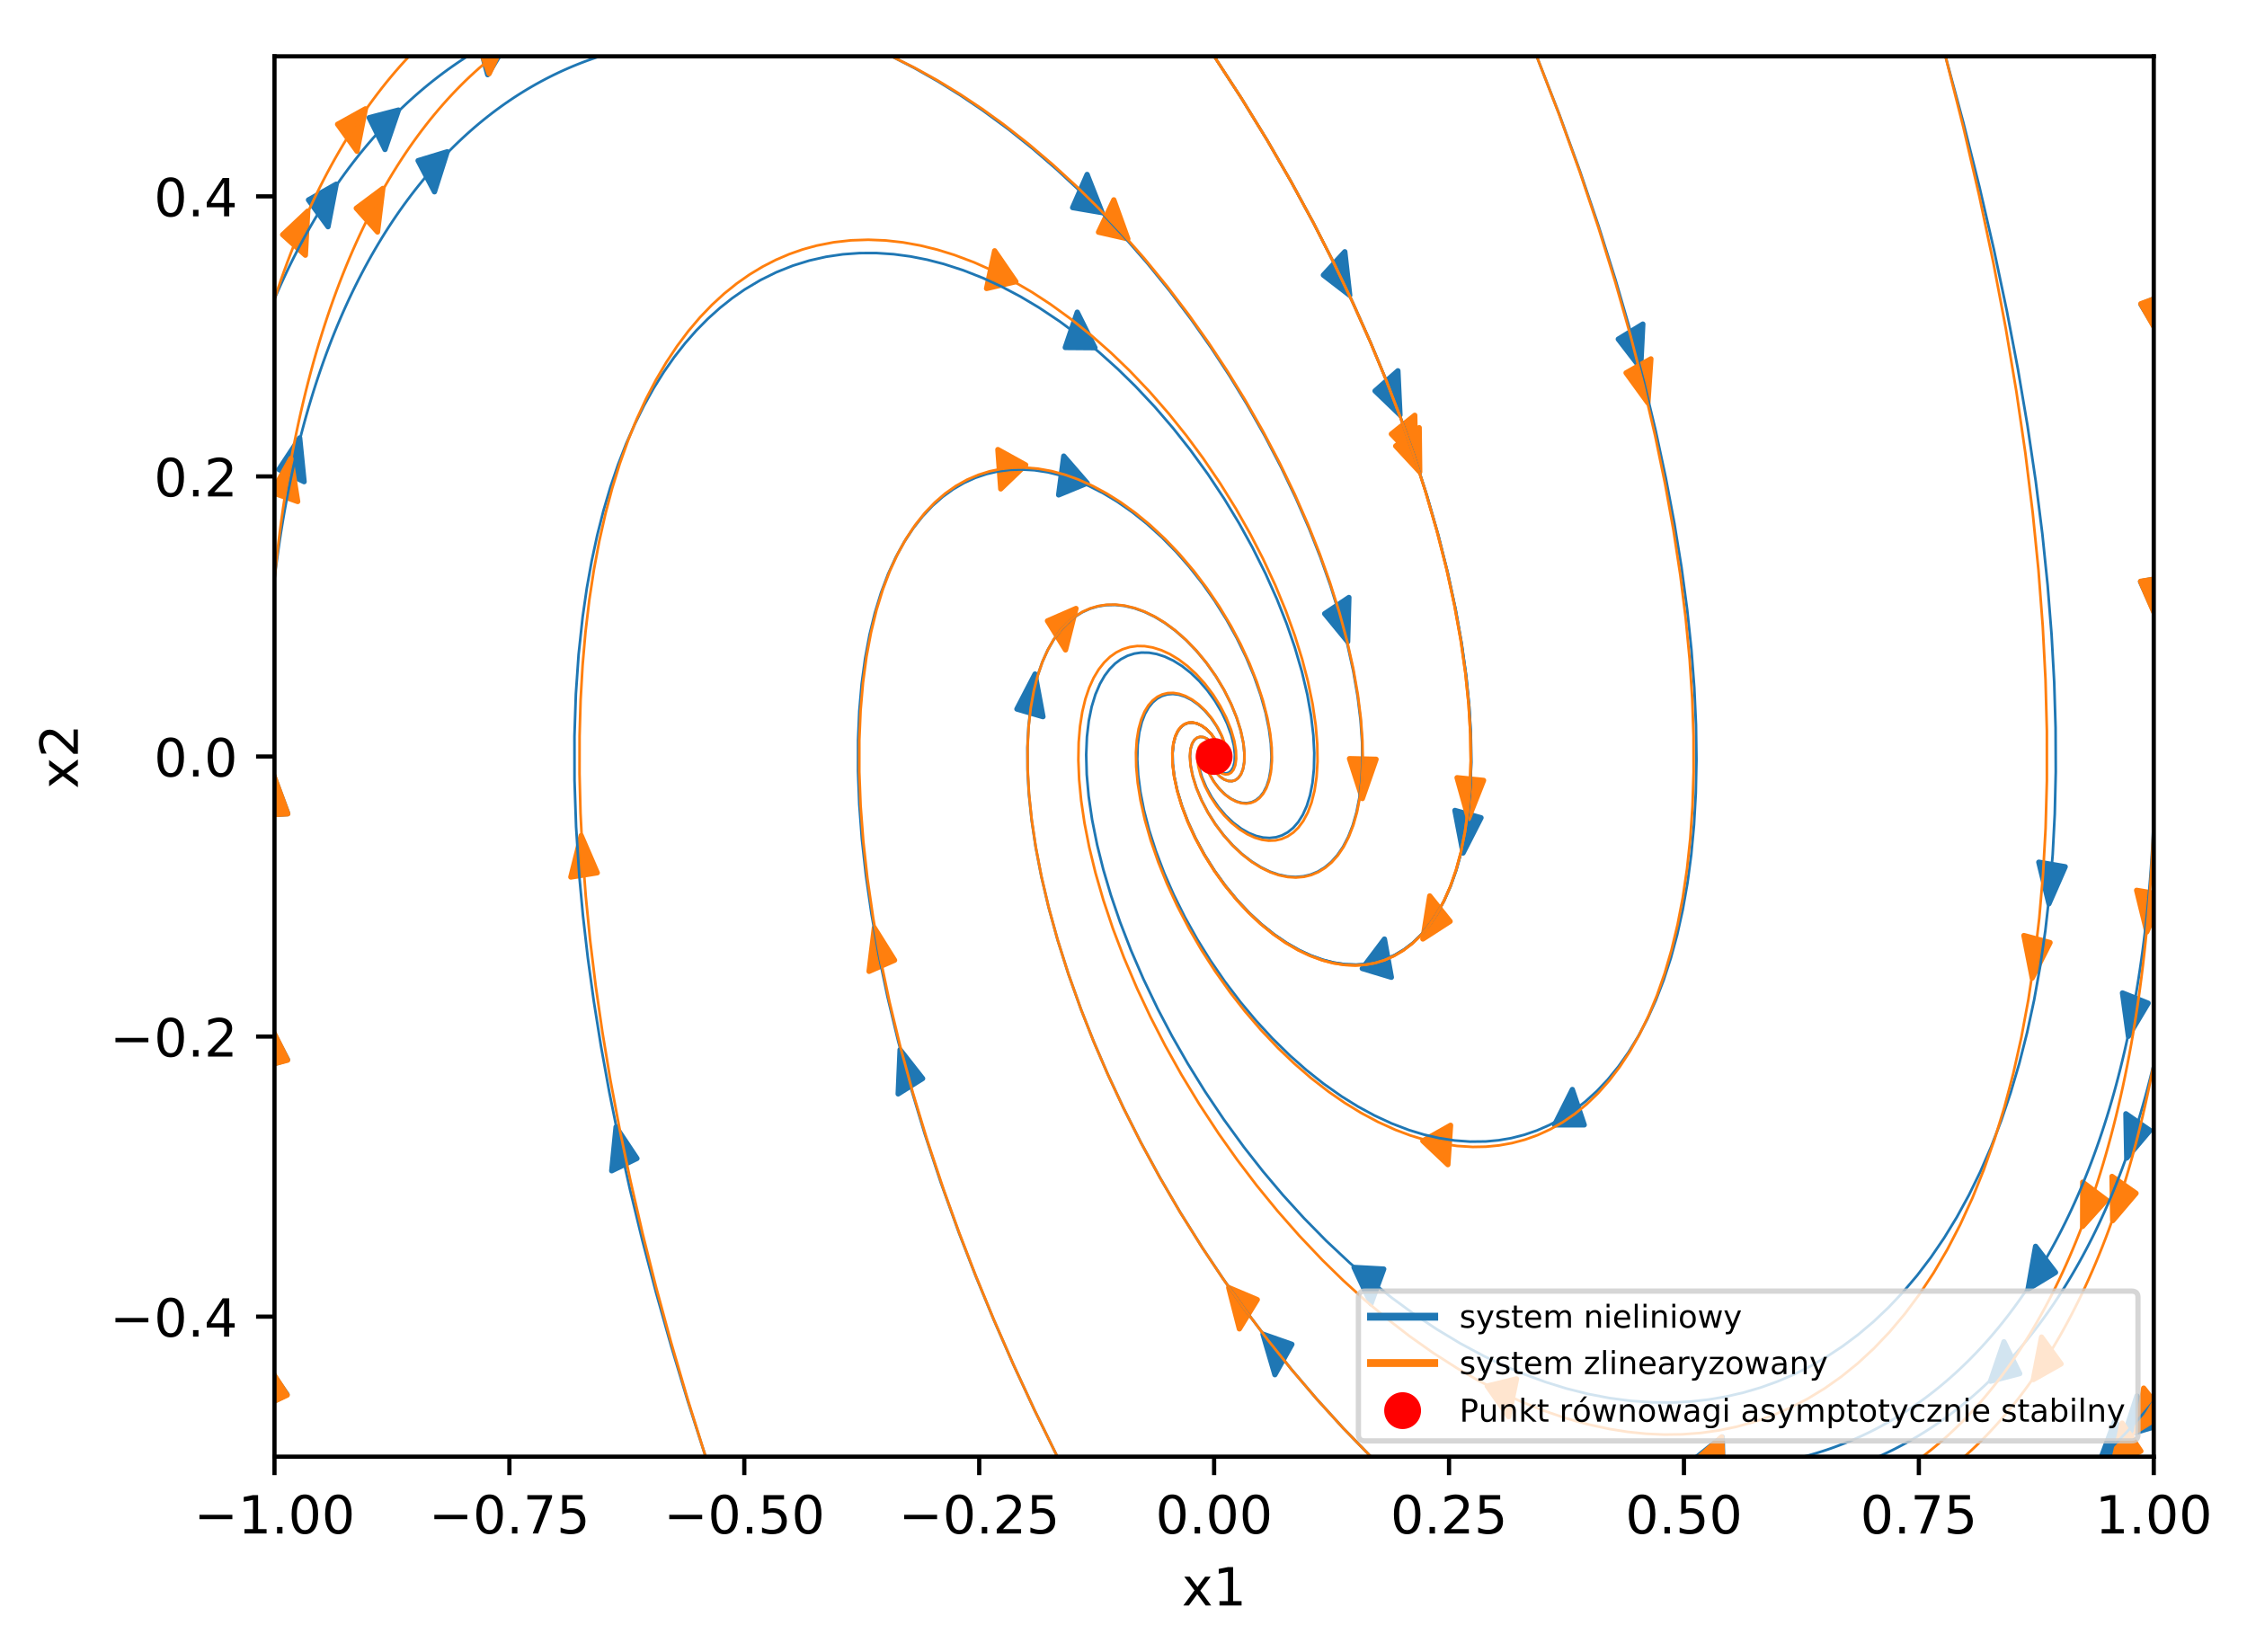 <?xml version="1.0" encoding="utf-8" standalone="no"?>
<!DOCTYPE svg PUBLIC "-//W3C//DTD SVG 1.1//EN"
  "http://www.w3.org/Graphics/SVG/1.1/DTD/svg11.dtd">
<!-- Created with matplotlib (http://matplotlib.org/) -->
<svg height="314pt" version="1.1" viewBox="0 0 427 314" width="427pt" xmlns="http://www.w3.org/2000/svg" xmlns:xlink="http://www.w3.org/1999/xlink">
 <defs>
  <style type="text/css">
*{stroke-linecap:butt;stroke-linejoin:round;}
  </style>
 </defs>
 <g id="figure_1">
  <g id="patch_1">
   <path d="M 0 314.368 
L 427.614 314.368 
L 427.614 0 
L 0 0 
z
" style="fill:#ffffff;"/>
  </g>
  <g id="axes_1">
   <g id="patch_2">
    <path d="M 52.161 276.812 
L 409.281 276.812 
L 409.281 10.7 
L 52.161 10.7 
z
" style="fill:#ffffff;"/>
   </g>
   <g id="patch_3">
    <path clip-path="url(#pfeb4a83b24)" d="M 256.496 56.134 
L 251.478 52.276 
L 253.445 50.135 
L 253.588 49.977 
L 253.589 49.978 
L 255.556 47.837 
z
" style="fill:#1f77b4;stroke:#1f77b4;stroke-linejoin:miter;"/>
   </g>
   <g id="patch_4">
    <path clip-path="url(#pfeb4a83b24)" d="M 258.87 184.046 
L 263.087 178.449 
L 263.722 181.954 
L 263.769 182.211 
L 263.769 182.211 
L 264.404 185.716 
z
" style="fill:#1f77b4;stroke:#1f77b4;stroke-linejoin:miter;"/>
   </g>
   <g id="patch_5">
    <path clip-path="url(#pfeb4a83b24)" d="M 311.775 69.978 
L 307.52 64.445 
L 309.774 63.066 
L 309.938 62.963 
L 309.939 62.965 
L 312.192 61.586 
z
" style="fill:#1f77b4;stroke:#1f77b4;stroke-linejoin:miter;"/>
   </g>
   <g id="patch_6">
    <path clip-path="url(#pfeb4a83b24)" d="M 295.407 213.769 
L 298.793 207.034 
L 299.883 210.281 
L 299.964 210.518 
L 299.963 210.519 
L 301.054 213.765 
z
" style="fill:#1f77b4;stroke:#1f77b4;stroke-linejoin:miter;"/>
   </g>
   <g id="patch_7">
    <path clip-path="url(#pfeb4a83b24)" d="M 389.362 171.749 
L 387.434 163.84 
L 389.853 164.257 
L 390.031 164.285 
L 390.031 164.287 
L 392.451 164.704 
z
" style="fill:#1f77b4;stroke:#1f77b4;stroke-linejoin:miter;"/>
   </g>
   <g id="patch_8">
    <path clip-path="url(#pfeb4a83b24)" d="M 257.312 240.848 
L 262.955 241.158 
L 261.786 244.343 
L 261.701 244.577 
L 261.701 244.576 
L 260.532 247.762 
z
" style="fill:#1f77b4;stroke:#1f77b4;stroke-linejoin:miter;"/>
   </g>
   <g id="patch_9">
    <path clip-path="url(#pfeb4a83b24)" d="M 410.624 64.085 
L 406.847 57.83 
L 409.195 56.865 
L 409.367 56.791 
L 409.368 56.794 
L 411.716 55.829 
z
" style="fill:#1f77b4;stroke:#1f77b4;stroke-linejoin:miter;"/>
   </g>
   <g id="patch_10">
    <path clip-path="url(#pfeb4a83b24)" d="M 409.914 117.532 
L 406.776 110.536 
L 409.193 110.081 
L 409.37 110.045 
L 409.37 110.048 
L 411.786 109.592 
z
" style="fill:#1f77b4;stroke:#1f77b4;stroke-linejoin:miter;"/>
   </g>
   <g id="patch_11">
    <path clip-path="url(#pfeb4a83b24)" d="M 404.464 196.928 
L 403.336 188.683 
L 405.688 189.625 
L 405.861 189.692 
L 405.861 189.694 
L 408.213 190.635 
z
" style="fill:#1f77b4;stroke:#1f77b4;stroke-linejoin:miter;"/>
   </g>
   <g id="patch_12">
    <path clip-path="url(#pfeb4a83b24)" d="M 385.388 244.977 
L 386.821 236.838 
L 388.652 239.232 
L 388.787 239.407 
L 388.786 239.408 
L 390.617 241.802 
z
" style="fill:#1f77b4;stroke:#1f77b4;stroke-linejoin:miter;"/>
   </g>
   <g id="patch_13">
    <path clip-path="url(#pfeb4a83b24)" d="M 404.145 220.058 
L 403.985 211.647 
L 406.194 213.177 
L 406.356 213.288 
L 406.356 213.289 
L 408.564 214.82 
z
" style="fill:#1f77b4;stroke:#1f77b4;stroke-linejoin:miter;"/>
   </g>
   <g id="patch_14">
    <path clip-path="url(#pfeb4a83b24)" d="M 378.253 262.475 
L 380.815 254.976 
L 382.262 257.896 
L 382.369 258.109 
L 382.368 258.11 
L 383.815 261.03 
z
" style="fill:#1f77b4;stroke:#1f77b4;stroke-linejoin:miter;"/>
   </g>
   <g id="patch_15">
    <path clip-path="url(#pfeb4a83b24)" d="M 403.638 272.862 
L 406.072 265.269 
L 407.568 268.134 
L 407.679 268.343 
L 407.678 268.344 
L 409.174 271.209 
z
" style="fill:#1f77b4;stroke:#1f77b4;stroke-linejoin:miter;"/>
   </g>
   <g id="patch_16">
    <path clip-path="url(#pfeb4a83b24)" d="M 399.204 277.199 
L 401.937 269.835 
L 403.316 272.828 
L 403.418 273.046 
L 403.417 273.047 
L 404.797 276.039 
z
" style="fill:#1f77b4;stroke:#1f77b4;stroke-linejoin:miter;"/>
   </g>
   <g id="patch_17">
    <path clip-path="url(#pfeb4a83b24)" d="M 322.303 277.006 
L 327.287 273.05 
L 327.35 276.679 
L 327.355 276.945 
L 327.354 276.945 
L 327.417 280.574 
z
" style="fill:#1f77b4;stroke:#1f77b4;stroke-linejoin:miter;"/>
   </g>
   <g id="patch_18">
    <path clip-path="url(#pfeb4a83b24)" d="M 240.006 253.531 
L 245.502 255.458 
L 243.943 258.247 
L 243.829 258.453 
L 243.829 258.452 
L 242.269 261.241 
z
" style="fill:#1f77b4;stroke:#1f77b4;stroke-linejoin:miter;"/>
   </g>
   <g id="patch_19">
    <path clip-path="url(#pfeb4a83b24)" d="M 196.692 128.08 
L 198.196 136.192 
L 195.806 135.492 
L 195.631 135.441 
L 195.631 135.44 
L 193.241 134.74 
z
" style="fill:#1f77b4;stroke:#1f77b4;stroke-linejoin:miter;"/>
   </g>
   <g id="patch_20">
    <path clip-path="url(#pfeb4a83b24)" d="M 171.04 199.479 
L 175.33 204.951 
L 173.085 206.362 
L 172.921 206.467 
L 172.921 206.466 
L 170.676 207.877 
z
" style="fill:#1f77b4;stroke:#1f77b4;stroke-linejoin:miter;"/>
   </g>
   <g id="patch_21">
    <path clip-path="url(#pfeb4a83b24)" d="M 206.614 91.811 
L 201.171 94.051 
L 201.641 90.489 
L 201.675 90.228 
L 201.675 90.228 
L 202.145 86.666 
z
" style="fill:#1f77b4;stroke:#1f77b4;stroke-linejoin:miter;"/>
   </g>
   <g id="patch_22">
    <path clip-path="url(#pfeb4a83b24)" d="M 117.068 214.16 
L 121.041 220.14 
L 118.726 221.271 
L 118.557 221.356 
L 118.557 221.354 
L 116.242 222.485 
z
" style="fill:#1f77b4;stroke:#1f77b4;stroke-linejoin:miter;"/>
   </g>
   <g id="patch_23">
    <path clip-path="url(#pfeb4a83b24)" d="M 208.077 66.078 
L 202.431 66.034 
L 203.531 62.795 
L 203.612 62.558 
L 203.612 62.558 
L 204.713 59.319 
z
" style="fill:#1f77b4;stroke:#1f77b4;stroke-linejoin:miter;"/>
   </g>
   <g id="patch_24">
    <path clip-path="url(#pfeb4a83b24)" d="M 50.492 259.135 
L 54.544 264.996 
L 52.244 266.195 
L 52.077 266.287 
L 52.076 266.283 
L 49.777 267.482 
z
" style="fill:#1f77b4;stroke:#1f77b4;stroke-linejoin:miter;"/>
   </g>
   <g id="patch_25">
    <path clip-path="url(#pfeb4a83b24)" d="M 51.158 194.74 
L 54.635 201.37 
L 52.248 202.091 
L 52.073 202.146 
L 52.073 202.143 
L 49.686 202.864 
z
" style="fill:#1f77b4;stroke:#1f77b4;stroke-linejoin:miter;"/>
   </g>
   <g id="patch_26">
    <path clip-path="url(#pfeb4a83b24)" d="M 51.948 147.259 
L 54.684 154.621 
L 52.25 154.773 
L 52.072 154.787 
L 52.072 154.785 
L 49.638 154.937 
z
" style="fill:#1f77b4;stroke:#1f77b4;stroke-linejoin:miter;"/>
   </g>
   <g id="patch_27">
    <path clip-path="url(#pfeb4a83b24)" d="M 56.95 83.215 
L 57.792 91.536 
L 55.475 90.414 
L 55.305 90.334 
L 55.305 90.332 
L 52.988 89.211 
z
" style="fill:#1f77b4;stroke:#1f77b4;stroke-linejoin:miter;"/>
   </g>
   <g id="patch_28">
    <path clip-path="url(#pfeb4a83b24)" d="M 84.979 28.844 
L 82.563 36.45 
L 81.06 33.593 
L 80.949 33.385 
L 80.95 33.384 
L 79.447 30.527 
z
" style="fill:#1f77b4;stroke:#1f77b4;stroke-linejoin:miter;"/>
   </g>
   <g id="patch_29">
    <path clip-path="url(#pfeb4a83b24)" d="M 63.894 34.998 
L 62.335 43.086 
L 60.542 40.629 
L 60.41 40.45 
L 60.41 40.449 
L 58.617 37.993 
z
" style="fill:#1f77b4;stroke:#1f77b4;stroke-linejoin:miter;"/>
   </g>
   <g id="patch_30">
    <path clip-path="url(#pfeb4a83b24)" d="M 75.722 20.914 
L 73.159 28.412 
L 71.712 25.492 
L 71.606 25.279 
L 71.606 25.278 
L 70.159 22.358 
z
" style="fill:#1f77b4;stroke:#1f77b4;stroke-linejoin:miter;"/>
   </g>
   <g id="patch_31">
    <path clip-path="url(#pfeb4a83b24)" d="M 96.436 7.918 
L 92.676 14.197 
L 91.776 10.823 
L 91.709 10.576 
L 91.71 10.576 
L 90.81 7.202 
z
" style="fill:#1f77b4;stroke:#1f77b4;stroke-linejoin:miter;"/>
   </g>
   <g id="patch_32">
    <path clip-path="url(#pfeb4a83b24)" d="M 209.441 40.408 
L 203.831 39.454 
L 205.16 36.412 
L 205.257 36.188 
L 205.257 36.189 
L 206.586 33.147 
z
" style="fill:#1f77b4;stroke:#1f77b4;stroke-linejoin:miter;"/>
   </g>
   <g id="patch_33">
    <path clip-path="url(#pfeb4a83b24)" d="M 256.101 121.941 
L 251.728 116.617 
L 253.95 115.13 
L 254.113 115.02 
L 254.113 115.021 
L 256.335 113.533 
z
" style="fill:#1f77b4;stroke:#1f77b4;stroke-linejoin:miter;"/>
   </g>
   <g id="patch_34">
    <path clip-path="url(#pfeb4a83b24)" d="M 266.043 78.851 
L 261.299 74.288 
L 263.395 72.44 
L 263.549 72.303 
L 263.549 72.304 
L 265.646 70.456 
z
" style="fill:#1f77b4;stroke:#1f77b4;stroke-linejoin:miter;"/>
   </g>
   <g id="patch_35">
    <path clip-path="url(#pfeb4a83b24)" d="M 278.025 162.098 
L 276.478 154.005 
L 278.872 154.677 
L 279.047 154.725 
L 279.047 154.726 
L 281.441 155.397 
z
" style="fill:#1f77b4;stroke:#1f77b4;stroke-linejoin:miter;"/>
   </g>
   <g id="patch_36">
    <path clip-path="url(#pfeb4a83b24)" d="M 269.015 87.325 
L 264.401 82.476 
L 266.547 80.758 
L 266.703 80.631 
L 266.704 80.632 
L 268.85 78.914 
z
" style="fill:#ff7f0e;stroke:#ff7f0e;stroke-linejoin:miter;"/>
   </g>
   <g id="patch_37">
    <path clip-path="url(#pfeb4a83b24)" d="M 270.387 178.437 
L 271.695 170.251 
L 273.562 172.582 
L 273.699 172.753 
L 273.699 172.753 
L 275.566 175.085 
z
" style="fill:#ff7f0e;stroke:#ff7f0e;stroke-linejoin:miter;"/>
   </g>
   <g id="patch_38">
    <path clip-path="url(#pfeb4a83b24)" d="M 313.148 76.566 
L 309 70.856 
L 311.278 69.573 
L 311.445 69.477 
L 311.445 69.478 
L 313.724 68.195 
z
" style="fill:#ff7f0e;stroke:#ff7f0e;stroke-linejoin:miter;"/>
   </g>
   <g id="patch_39">
    <path clip-path="url(#pfeb4a83b24)" d="M 270.375 216.81 
L 275.657 213.834 
L 275.408 217.445 
L 275.391 217.71 
L 275.39 217.71 
L 275.142 221.321 
z
" style="fill:#ff7f0e;stroke:#ff7f0e;stroke-linejoin:miter;"/>
   </g>
   <g id="patch_40">
    <path clip-path="url(#pfeb4a83b24)" d="M 386.19 185.854 
L 384.604 177.777 
L 387.001 178.423 
L 387.177 178.469 
L 387.177 178.471 
L 389.574 179.117 
z
" style="fill:#ff7f0e;stroke:#ff7f0e;stroke-linejoin:miter;"/>
   </g>
   <g id="patch_41">
    <path clip-path="url(#pfeb4a83b24)" d="M 282.616 263.391 
L 288.188 262.027 
L 287.466 265.494 
L 287.414 265.749 
L 287.413 265.749 
L 286.692 269.216 
z
" style="fill:#ff7f0e;stroke:#ff7f0e;stroke-linejoin:miter;"/>
   </g>
   <g id="patch_42">
    <path clip-path="url(#pfeb4a83b24)" d="M 410.47 64.145 
L 406.827 57.715 
L 409.195 56.861 
L 409.368 56.795 
L 409.368 56.798 
L 411.736 55.944 
z
" style="fill:#ff7f0e;stroke:#ff7f0e;stroke-linejoin:miter;"/>
   </g>
   <g id="patch_43">
    <path clip-path="url(#pfeb4a83b24)" d="M 409.823 117.548 
L 406.77 110.468 
L 409.192 110.079 
L 409.37 110.047 
L 409.37 110.05 
L 411.792 109.661 
z
" style="fill:#ff7f0e;stroke:#ff7f0e;stroke-linejoin:miter;"/>
   </g>
   <g id="patch_44">
    <path clip-path="url(#pfeb4a83b24)" d="M 407.965 177.089 
L 406.026 169.185 
L 408.447 169.595 
L 408.624 169.623 
L 408.624 169.625 
L 411.045 170.036 
z
" style="fill:#ff7f0e;stroke:#ff7f0e;stroke-linejoin:miter;"/>
   </g>
   <g id="patch_45">
    <path clip-path="url(#pfeb4a83b24)" d="M 395.759 233.057 
L 395.777 224.642 
L 397.952 226.276 
L 398.112 226.394 
L 398.112 226.396 
L 400.287 228.029 
z
" style="fill:#ff7f0e;stroke:#ff7f0e;stroke-linejoin:miter;"/>
   </g>
   <g id="patch_46">
    <path clip-path="url(#pfeb4a83b24)" d="M 401.48 231.966 
L 401.344 223.553 
L 403.548 225.097 
L 403.71 225.209 
L 403.71 225.211 
L 405.914 226.755 
z
" style="fill:#ff7f0e;stroke:#ff7f0e;stroke-linejoin:miter;"/>
   </g>
   <g id="patch_47">
    <path clip-path="url(#pfeb4a83b24)" d="M 386.389 262.165 
L 387.957 254.081 
L 389.747 256.542 
L 389.879 256.721 
L 389.879 256.723 
L 391.669 259.184 
z
" style="fill:#ff7f0e;stroke:#ff7f0e;stroke-linejoin:miter;"/>
   </g>
   <g id="patch_48">
    <path clip-path="url(#pfeb4a83b24)" d="M 405.974 271.934 
L 407.371 263.78 
L 409.213 266.157 
L 409.348 266.33 
L 409.348 266.331 
L 411.189 268.708 
z
" style="fill:#ff7f0e;stroke:#ff7f0e;stroke-linejoin:miter;"/>
   </g>
   <g id="patch_49">
    <path clip-path="url(#pfeb4a83b24)" d="M 401.472 278.401 
L 403.274 270.426 
L 404.991 273.001 
L 405.118 273.188 
L 405.117 273.19 
L 406.834 275.764 
z
" style="fill:#ff7f0e;stroke:#ff7f0e;stroke-linejoin:miter;"/>
   </g>
   <g id="patch_50">
    <path clip-path="url(#pfeb4a83b24)" d="M 322.316 277.388 
L 327.159 273.06 
L 327.345 276.679 
L 327.36 276.945 
L 327.359 276.945 
L 327.545 280.564 
z
" style="fill:#ff7f0e;stroke:#ff7f0e;stroke-linejoin:miter;"/>
   </g>
   <g id="patch_51">
    <path clip-path="url(#pfeb4a83b24)" d="M 233.493 244.674 
L 238.925 246.97 
L 237.283 249.651 
L 237.163 249.849 
L 237.162 249.848 
L 235.52 252.529 
z
" style="fill:#ff7f0e;stroke:#ff7f0e;stroke-linejoin:miter;"/>
   </g>
   <g id="patch_52">
    <path clip-path="url(#pfeb4a83b24)" d="M 204.471 115.63 
L 202.481 123.505 
L 200.826 120.841 
L 200.705 120.646 
L 200.705 120.646 
L 199.05 117.982 
z
" style="fill:#ff7f0e;stroke:#ff7f0e;stroke-linejoin:miter;"/>
   </g>
   <g id="patch_53">
    <path clip-path="url(#pfeb4a83b24)" d="M 166.152 176.306 
L 169.996 182.47 
L 167.658 183.491 
L 167.487 183.568 
L 167.487 183.566 
L 165.149 184.587 
z
" style="fill:#ff7f0e;stroke:#ff7f0e;stroke-linejoin:miter;"/>
   </g>
   <g id="patch_54">
    <path clip-path="url(#pfeb4a83b24)" d="M 194.919 88.354 
L 190.171 92.91 
L 189.908 89.301 
L 189.888 89.037 
L 189.888 89.037 
L 189.625 85.428 
z
" style="fill:#ff7f0e;stroke:#ff7f0e;stroke-linejoin:miter;"/>
   </g>
   <g id="patch_55">
    <path clip-path="url(#pfeb4a83b24)" d="M 110.446 158.779 
L 113.497 165.86 
L 111.075 166.249 
L 110.897 166.279 
L 110.897 166.277 
L 108.475 166.665 
z
" style="fill:#ff7f0e;stroke:#ff7f0e;stroke-linejoin:miter;"/>
   </g>
   <g id="patch_56">
    <path clip-path="url(#pfeb4a83b24)" d="M 193.055 53.53 
L 187.476 54.823 
L 188.218 51.365 
L 188.271 51.112 
L 188.272 51.112 
L 189.014 47.654 
z
" style="fill:#ff7f0e;stroke:#ff7f0e;stroke-linejoin:miter;"/>
   </g>
   <g id="patch_57">
    <path clip-path="url(#pfeb4a83b24)" d="M 50.659 259.052 
L 54.571 265.12 
L 52.245 266.199 
L 52.076 266.282 
L 52.075 266.278 
L 49.749 267.357 
z
" style="fill:#ff7f0e;stroke:#ff7f0e;stroke-linejoin:miter;"/>
   </g>
   <g id="patch_58">
    <path clip-path="url(#pfeb4a83b24)" d="M 51.287 194.703 
L 54.648 201.466 
L 52.248 202.094 
L 52.073 202.143 
L 52.073 202.14 
L 49.673 202.767 
z
" style="fill:#ff7f0e;stroke:#ff7f0e;stroke-linejoin:miter;"/>
   </g>
   <g id="patch_59">
    <path clip-path="url(#pfeb4a83b24)" d="M 51.984 147.256 
L 54.685 154.647 
L 52.25 154.774 
L 52.072 154.786 
L 52.072 154.783 
L 49.637 154.91 
z
" style="fill:#ff7f0e;stroke:#ff7f0e;stroke-linejoin:miter;"/>
   </g>
   <g id="patch_60">
    <path clip-path="url(#pfeb4a83b24)" d="M 55.28 87.116 
L 56.573 95.308 
L 54.202 94.471 
L 54.028 94.412 
L 54.029 94.409 
L 51.658 93.572 
z
" style="fill:#ff7f0e;stroke:#ff7f0e;stroke-linejoin:miter;"/>
   </g>
   <g id="patch_61">
    <path clip-path="url(#pfeb4a83b24)" d="M 72.75 35.808 
L 71.74 44.088 
L 69.791 41.91 
L 69.648 41.752 
L 69.648 41.75 
L 67.7 39.572 
z
" style="fill:#ff7f0e;stroke:#ff7f0e;stroke-linejoin:miter;"/>
   </g>
   <g id="patch_62">
    <path clip-path="url(#pfeb4a83b24)" d="M 58.485 40.109 
L 58.032 48.497 
L 55.948 46.618 
L 55.794 46.482 
L 55.795 46.481 
L 53.71 44.602 
z
" style="fill:#ff7f0e;stroke:#ff7f0e;stroke-linejoin:miter;"/>
   </g>
   <g id="patch_63">
    <path clip-path="url(#pfeb4a83b24)" d="M 69.444 20.68 
L 67.845 28.751 
L 66.064 26.274 
L 65.932 26.094 
L 65.933 26.093 
L 64.152 23.616 
z
" style="fill:#ff7f0e;stroke:#ff7f0e;stroke-linejoin:miter;"/>
   </g>
   <g id="patch_64">
    <path clip-path="url(#pfeb4a83b24)" d="M 96.173 7.086 
L 92.955 14.001 
L 91.786 10.816 
L 91.699 10.583 
L 91.7 10.583 
L 90.531 7.398 
z
" style="fill:#ff7f0e;stroke:#ff7f0e;stroke-linejoin:miter;"/>
   </g>
   <g id="patch_65">
    <path clip-path="url(#pfeb4a83b24)" d="M 214.328 45.39 
L 208.746 44.122 
L 210.152 41.156 
L 210.254 40.938 
L 210.255 40.939 
L 211.66 37.974 
z
" style="fill:#ff7f0e;stroke:#ff7f0e;stroke-linejoin:miter;"/>
   </g>
   <g id="patch_66">
    <path clip-path="url(#pfeb4a83b24)" d="M 258.89 151.749 
L 256.447 144.162 
L 258.883 144.221 
L 259.061 144.225 
L 259.061 144.225 
L 261.497 144.284 
z
" style="fill:#ff7f0e;stroke:#ff7f0e;stroke-linejoin:miter;"/>
   </g>
   <g id="patch_67">
    <path clip-path="url(#pfeb4a83b24)" d="M 269.794 89.687 
L 265.218 84.757 
L 267.377 83.077 
L 267.535 82.953 
L 267.535 82.954 
L 269.694 81.273 
z
" style="fill:#ff7f0e;stroke:#ff7f0e;stroke-linejoin:miter;"/>
   </g>
   <g id="patch_68">
    <path clip-path="url(#pfeb4a83b24)" d="M 279.063 155.551 
L 276.886 147.786 
L 279.317 148.033 
L 279.495 148.05 
L 279.495 148.051 
L 281.925 148.297 
z
" style="fill:#ff7f0e;stroke:#ff7f0e;stroke-linejoin:miter;"/>
   </g>
   <g id="matplotlib.axis_1">
    <g id="xtick_1">
     <g id="line2d_1">
      <defs>
       <path d="M 0 0 
L 0 3.5 
" id="m12d35279de" style="stroke:#000000;stroke-width:0.8;"/>
      </defs>
      <g>
       <use style="stroke:#000000;stroke-width:0.8;" x="52.161" xlink:href="#m12d35279de" y="276.812"/>
      </g>
     </g>
     <g id="text_1">
      <!-- −1.00 -->
      <defs>
       <path d="M 10.594 35.5 
L 73.188 35.5 
L 73.188 27.203 
L 10.594 27.203 
z
" id="DejaVuSans-2212"/>
       <path d="M 12.406 8.297 
L 28.516 8.297 
L 28.516 63.922 
L 10.984 60.406 
L 10.984 69.391 
L 28.422 72.906 
L 38.281 72.906 
L 38.281 8.297 
L 54.391 8.297 
L 54.391 0 
L 12.406 0 
z
" id="DejaVuSans-31"/>
       <path d="M 10.688 12.406 
L 21 12.406 
L 21 0 
L 10.688 0 
z
" id="DejaVuSans-2e"/>
       <path d="M 31.781 66.406 
Q 24.172 66.406 20.328 58.906 
Q 16.5 51.422 16.5 36.375 
Q 16.5 21.391 20.328 13.891 
Q 24.172 6.391 31.781 6.391 
Q 39.453 6.391 43.281 13.891 
Q 47.125 21.391 47.125 36.375 
Q 47.125 51.422 43.281 58.906 
Q 39.453 66.406 31.781 66.406 
M 31.781 74.219 
Q 44.047 74.219 50.516 64.516 
Q 56.984 54.828 56.984 36.375 
Q 56.984 17.969 50.516 8.266 
Q 44.047 -1.422 31.781 -1.422 
Q 19.531 -1.422 13.062 8.266 
Q 6.594 17.969 6.594 36.375 
Q 6.594 54.828 13.062 64.516 
Q 19.531 74.219 31.781 74.219 
" id="DejaVuSans-30"/>
      </defs>
      <g transform="translate(36.838 291.41)scale(0.1 -0.1)">
       <use xlink:href="#DejaVuSans-2212"/>
       <use x="83.789" xlink:href="#DejaVuSans-31"/>
       <use x="147.412" xlink:href="#DejaVuSans-2e"/>
       <use x="179.199" xlink:href="#DejaVuSans-30"/>
       <use x="242.822" xlink:href="#DejaVuSans-30"/>
      </g>
     </g>
    </g>
    <g id="xtick_2">
     <g id="line2d_2">
      <g>
       <use style="stroke:#000000;stroke-width:0.8;" x="96.801" xlink:href="#m12d35279de" y="276.812"/>
      </g>
     </g>
     <g id="text_2">
      <!-- −0.75 -->
      <defs>
       <path d="M 8.203 72.906 
L 55.078 72.906 
L 55.078 68.703 
L 28.609 0 
L 18.312 0 
L 43.219 64.594 
L 8.203 64.594 
z
" id="DejaVuSans-37"/>
       <path d="M 10.797 72.906 
L 49.516 72.906 
L 49.516 64.594 
L 19.828 64.594 
L 19.828 46.734 
Q 21.969 47.469 24.109 47.828 
Q 26.266 48.188 28.422 48.188 
Q 40.625 48.188 47.75 41.5 
Q 54.891 34.812 54.891 23.391 
Q 54.891 11.625 47.562 5.094 
Q 40.234 -1.422 26.906 -1.422 
Q 22.312 -1.422 17.547 -0.641 
Q 12.797 0.141 7.719 1.703 
L 7.719 11.625 
Q 12.109 9.234 16.797 8.062 
Q 21.484 6.891 26.703 6.891 
Q 35.156 6.891 40.078 11.328 
Q 45.016 15.766 45.016 23.391 
Q 45.016 31 40.078 35.438 
Q 35.156 39.891 26.703 39.891 
Q 22.75 39.891 18.812 39.016 
Q 14.891 38.141 10.797 36.281 
z
" id="DejaVuSans-35"/>
      </defs>
      <g transform="translate(81.478 291.41)scale(0.1 -0.1)">
       <use xlink:href="#DejaVuSans-2212"/>
       <use x="83.789" xlink:href="#DejaVuSans-30"/>
       <use x="147.412" xlink:href="#DejaVuSans-2e"/>
       <use x="179.199" xlink:href="#DejaVuSans-37"/>
       <use x="242.822" xlink:href="#DejaVuSans-35"/>
      </g>
     </g>
    </g>
    <g id="xtick_3">
     <g id="line2d_3">
      <g>
       <use style="stroke:#000000;stroke-width:0.8;" x="141.441" xlink:href="#m12d35279de" y="276.812"/>
      </g>
     </g>
     <g id="text_3">
      <!-- −0.50 -->
      <g transform="translate(126.118 291.41)scale(0.1 -0.1)">
       <use xlink:href="#DejaVuSans-2212"/>
       <use x="83.789" xlink:href="#DejaVuSans-30"/>
       <use x="147.412" xlink:href="#DejaVuSans-2e"/>
       <use x="179.199" xlink:href="#DejaVuSans-35"/>
       <use x="242.822" xlink:href="#DejaVuSans-30"/>
      </g>
     </g>
    </g>
    <g id="xtick_4">
     <g id="line2d_4">
      <g>
       <use style="stroke:#000000;stroke-width:0.8;" x="186.081" xlink:href="#m12d35279de" y="276.812"/>
      </g>
     </g>
     <g id="text_4">
      <!-- −0.25 -->
      <defs>
       <path d="M 19.188 8.297 
L 53.609 8.297 
L 53.609 0 
L 7.328 0 
L 7.328 8.297 
Q 12.938 14.109 22.625 23.891 
Q 32.328 33.688 34.812 36.531 
Q 39.547 41.844 41.422 45.531 
Q 43.312 49.219 43.312 52.781 
Q 43.312 58.594 39.234 62.25 
Q 35.156 65.922 28.609 65.922 
Q 23.969 65.922 18.812 64.312 
Q 13.672 62.703 7.812 59.422 
L 7.812 69.391 
Q 13.766 71.781 18.938 73 
Q 24.125 74.219 28.422 74.219 
Q 39.75 74.219 46.484 68.547 
Q 53.219 62.891 53.219 53.422 
Q 53.219 48.922 51.531 44.891 
Q 49.859 40.875 45.406 35.406 
Q 44.188 33.984 37.641 27.219 
Q 31.109 20.453 19.188 8.297 
" id="DejaVuSans-32"/>
      </defs>
      <g transform="translate(170.758 291.41)scale(0.1 -0.1)">
       <use xlink:href="#DejaVuSans-2212"/>
       <use x="83.789" xlink:href="#DejaVuSans-30"/>
       <use x="147.412" xlink:href="#DejaVuSans-2e"/>
       <use x="179.199" xlink:href="#DejaVuSans-32"/>
       <use x="242.822" xlink:href="#DejaVuSans-35"/>
      </g>
     </g>
    </g>
    <g id="xtick_5">
     <g id="line2d_5">
      <g>
       <use style="stroke:#000000;stroke-width:0.8;" x="230.721" xlink:href="#m12d35279de" y="276.812"/>
      </g>
     </g>
     <g id="text_5">
      <!-- 0.00 -->
      <g transform="translate(219.588 291.41)scale(0.1 -0.1)">
       <use xlink:href="#DejaVuSans-30"/>
       <use x="63.623" xlink:href="#DejaVuSans-2e"/>
       <use x="95.41" xlink:href="#DejaVuSans-30"/>
       <use x="159.033" xlink:href="#DejaVuSans-30"/>
      </g>
     </g>
    </g>
    <g id="xtick_6">
     <g id="line2d_6">
      <g>
       <use style="stroke:#000000;stroke-width:0.8;" x="275.361" xlink:href="#m12d35279de" y="276.812"/>
      </g>
     </g>
     <g id="text_6">
      <!-- 0.25 -->
      <g transform="translate(264.228 291.41)scale(0.1 -0.1)">
       <use xlink:href="#DejaVuSans-30"/>
       <use x="63.623" xlink:href="#DejaVuSans-2e"/>
       <use x="95.41" xlink:href="#DejaVuSans-32"/>
       <use x="159.033" xlink:href="#DejaVuSans-35"/>
      </g>
     </g>
    </g>
    <g id="xtick_7">
     <g id="line2d_7">
      <g>
       <use style="stroke:#000000;stroke-width:0.8;" x="320.001" xlink:href="#m12d35279de" y="276.812"/>
      </g>
     </g>
     <g id="text_7">
      <!-- 0.50 -->
      <g transform="translate(308.868 291.41)scale(0.1 -0.1)">
       <use xlink:href="#DejaVuSans-30"/>
       <use x="63.623" xlink:href="#DejaVuSans-2e"/>
       <use x="95.41" xlink:href="#DejaVuSans-35"/>
       <use x="159.033" xlink:href="#DejaVuSans-30"/>
      </g>
     </g>
    </g>
    <g id="xtick_8">
     <g id="line2d_8">
      <g>
       <use style="stroke:#000000;stroke-width:0.8;" x="364.641" xlink:href="#m12d35279de" y="276.812"/>
      </g>
     </g>
     <g id="text_8">
      <!-- 0.75 -->
      <g transform="translate(353.508 291.41)scale(0.1 -0.1)">
       <use xlink:href="#DejaVuSans-30"/>
       <use x="63.623" xlink:href="#DejaVuSans-2e"/>
       <use x="95.41" xlink:href="#DejaVuSans-37"/>
       <use x="159.033" xlink:href="#DejaVuSans-35"/>
      </g>
     </g>
    </g>
    <g id="xtick_9">
     <g id="line2d_9">
      <g>
       <use style="stroke:#000000;stroke-width:0.8;" x="409.281" xlink:href="#m12d35279de" y="276.812"/>
      </g>
     </g>
     <g id="text_9">
      <!-- 1.00 -->
      <g transform="translate(398.148 291.41)scale(0.1 -0.1)">
       <use xlink:href="#DejaVuSans-31"/>
       <use x="63.623" xlink:href="#DejaVuSans-2e"/>
       <use x="95.41" xlink:href="#DejaVuSans-30"/>
       <use x="159.033" xlink:href="#DejaVuSans-30"/>
      </g>
     </g>
    </g>
    <g id="text_10">
     <!-- x1 -->
     <defs>
      <path d="M 54.891 54.688 
L 35.109 28.078 
L 55.906 0 
L 45.312 0 
L 29.391 21.484 
L 13.484 0 
L 2.875 0 
L 24.125 28.609 
L 4.688 54.688 
L 15.281 54.688 
L 29.781 35.203 
L 44.281 54.688 
z
" id="DejaVuSans-78"/>
     </defs>
     <g transform="translate(224.58 305.089)scale(0.1 -0.1)">
      <use xlink:href="#DejaVuSans-78"/>
      <use x="59.18" xlink:href="#DejaVuSans-31"/>
     </g>
    </g>
   </g>
   <g id="matplotlib.axis_2">
    <g id="ytick_1">
     <g id="line2d_10">
      <defs>
       <path d="M 0 0 
L -3.5 0 
" id="mb691b3b64a" style="stroke:#000000;stroke-width:0.8;"/>
      </defs>
      <g>
       <use style="stroke:#000000;stroke-width:0.8;" x="52.161" xlink:href="#mb691b3b64a" y="250.201"/>
      </g>
     </g>
     <g id="text_11">
      <!-- −0.4 -->
      <defs>
       <path d="M 37.797 64.312 
L 12.891 25.391 
L 37.797 25.391 
z
M 35.203 72.906 
L 47.609 72.906 
L 47.609 25.391 
L 58.016 25.391 
L 58.016 17.188 
L 47.609 17.188 
L 47.609 0 
L 37.797 0 
L 37.797 17.188 
L 4.891 17.188 
L 4.891 26.703 
z
" id="DejaVuSans-34"/>
      </defs>
      <g transform="translate(20.878 254)scale(0.1 -0.1)">
       <use xlink:href="#DejaVuSans-2212"/>
       <use x="83.789" xlink:href="#DejaVuSans-30"/>
       <use x="147.412" xlink:href="#DejaVuSans-2e"/>
       <use x="179.199" xlink:href="#DejaVuSans-34"/>
      </g>
     </g>
    </g>
    <g id="ytick_2">
     <g id="line2d_11">
      <g>
       <use style="stroke:#000000;stroke-width:0.8;" x="52.161" xlink:href="#mb691b3b64a" y="196.978"/>
      </g>
     </g>
     <g id="text_12">
      <!-- −0.2 -->
      <g transform="translate(20.878 200.778)scale(0.1 -0.1)">
       <use xlink:href="#DejaVuSans-2212"/>
       <use x="83.789" xlink:href="#DejaVuSans-30"/>
       <use x="147.412" xlink:href="#DejaVuSans-2e"/>
       <use x="179.199" xlink:href="#DejaVuSans-32"/>
      </g>
     </g>
    </g>
    <g id="ytick_3">
     <g id="line2d_12">
      <g>
       <use style="stroke:#000000;stroke-width:0.8;" x="52.161" xlink:href="#mb691b3b64a" y="143.756"/>
      </g>
     </g>
     <g id="text_13">
      <!-- 0.0 -->
      <g transform="translate(29.258 147.555)scale(0.1 -0.1)">
       <use xlink:href="#DejaVuSans-30"/>
       <use x="63.623" xlink:href="#DejaVuSans-2e"/>
       <use x="95.41" xlink:href="#DejaVuSans-30"/>
      </g>
     </g>
    </g>
    <g id="ytick_4">
     <g id="line2d_13">
      <g>
       <use style="stroke:#000000;stroke-width:0.8;" x="52.161" xlink:href="#mb691b3b64a" y="90.534"/>
      </g>
     </g>
     <g id="text_14">
      <!-- 0.2 -->
      <g transform="translate(29.258 94.333)scale(0.1 -0.1)">
       <use xlink:href="#DejaVuSans-30"/>
       <use x="63.623" xlink:href="#DejaVuSans-2e"/>
       <use x="95.41" xlink:href="#DejaVuSans-32"/>
      </g>
     </g>
    </g>
    <g id="ytick_5">
     <g id="line2d_14">
      <g>
       <use style="stroke:#000000;stroke-width:0.8;" x="52.161" xlink:href="#mb691b3b64a" y="37.311"/>
      </g>
     </g>
     <g id="text_15">
      <!-- 0.4 -->
      <g transform="translate(29.258 41.11)scale(0.1 -0.1)">
       <use xlink:href="#DejaVuSans-30"/>
       <use x="63.623" xlink:href="#DejaVuSans-2e"/>
       <use x="95.41" xlink:href="#DejaVuSans-34"/>
      </g>
     </g>
    </g>
    <g id="text_16">
     <!-- x2 -->
     <g transform="translate(14.798 149.897)rotate(-90)scale(0.1 -0.1)">
      <use xlink:href="#DejaVuSans-78"/>
      <use x="59.18" xlink:href="#DejaVuSans-32"/>
     </g>
    </g>
   </g>
   <g id="line2d_15">
    <path clip-path="url(#pfeb4a83b24)" d="M 230.721 10.7 
L 235.917 18.678 
L 240.793 26.629 
L 245.349 34.525 
L 249.589 42.341 
L 253.516 50.055 
L 257.135 57.644 
L 260.452 65.089 
L 263.472 72.371 
L 266.202 79.474 
L 268.65 86.384 
L 271.161 94.183 
L 273.312 101.684 
L 275.118 108.871 
L 276.594 115.732 
L 277.755 122.258 
L 278.619 128.44 
L 279.2 134.275 
L 279.515 139.758 
L 279.581 144.889 
L 279.414 149.668 
L 279.031 154.096 
L 278.448 158.178 
L 277.681 161.919 
L 276.747 165.323 
L 275.661 168.399 
L 274.437 171.154 
L 273.092 173.597 
L 271.639 175.737 
L 270.092 177.586 
L 268.465 179.153 
L 266.771 180.451 
L 265.022 181.491 
L 263.23 182.285 
L 261.406 182.846 
L 259.562 183.188 
L 257.706 183.322 
L 255.583 183.238 
L 253.471 182.92 
L 251.382 182.388 
L 249.073 181.558 
L 246.821 180.507 
L 244.4 179.115 
L 242.08 177.521 
L 239.659 175.573 
L 237.387 173.464 
L 235.093 171.028 
L 232.833 168.284 
L 230.815 165.487 
L 228.915 162.473 
L 227.192 159.302 
L 225.782 156.249 
L 224.608 153.175 
L 223.751 150.333 
L 223.16 147.604 
L 222.861 145.201 
L 222.817 143.134 
L 222.99 141.407 
L 223.341 140.013 
L 223.832 138.935 
L 224.429 138.154 
L 225.1 137.643 
L 225.814 137.375 
L 226.591 137.319 
L 227.445 137.49 
L 228.343 137.902 
L 229.271 138.575 
L 230.189 139.522 
L 230.999 140.677 
L 231.619 141.949 
L 231.954 143.134 
L 231.996 144.033 
L 231.821 144.578 
L 231.547 144.79 
L 231.226 144.767 
L 230.865 144.511 
L 230.566 144.029 
L 230.538 143.627 
L 230.66 143.602 
L 230.676 143.613 
L 230.749 143.779 
L 230.721 143.756 
" style="fill:none;stroke:#1f77b4;stroke-linecap:square;stroke-width:0.5;"/>
   </g>
   <g id="line2d_16">
    <path clip-path="url(#pfeb4a83b24)" d="M 292.021 10.7 
L 296.299 21.707 
L 300.213 32.455 
L 303.771 42.93 
L 306.982 53.119 
L 309.856 63.013 
L 312.403 72.602 
L 314.634 81.88 
L 316.558 90.839 
L 318.188 99.475 
L 319.533 107.786 
L 320.605 115.768 
L 321.415 123.421 
L 321.973 130.745 
L 322.291 137.738 
L 322.381 144.403 
L 322.252 150.742 
L 321.915 156.757 
L 321.383 162.451 
L 320.665 167.827 
L 319.771 172.89 
L 318.713 177.643 
L 317.501 182.092 
L 316.144 186.241 
L 314.653 190.096 
L 313.038 193.662 
L 311.308 196.946 
L 309.472 199.952 
L 307.54 202.688 
L 305.521 205.16 
L 303.423 207.374 
L 301.255 209.338 
L 299.025 211.059 
L 296.741 212.543 
L 294.412 213.799 
L 292.044 214.834 
L 289.645 215.654 
L 287.222 216.269 
L 284.782 216.686 
L 282.331 216.913 
L 279.384 216.946 
L 276.441 216.731 
L 273.511 216.281 
L 270.604 215.612 
L 267.728 214.737 
L 264.423 213.474 
L 261.182 211.973 
L 258.018 210.256 
L 254.939 208.344 
L 251.535 205.947 
L 248.265 203.355 
L 245.139 200.598 
L 241.804 197.335 
L 238.671 193.938 
L 235.745 190.446 
L 232.745 186.496 
L 230.01 182.515 
L 227.543 178.545 
L 225.135 174.234 
L 223.042 170.022 
L 221.254 165.95 
L 219.64 161.702 
L 218.358 157.692 
L 217.388 153.947 
L 216.709 150.488 
L 216.296 147.328 
L 216.121 144.255 
L 216.198 141.548 
L 216.496 139.206 
L 216.982 137.222 
L 217.571 135.696 
L 218.272 134.452 
L 219.062 133.475 
L 219.921 132.747 
L 220.829 132.25 
L 221.847 131.951 
L 222.882 131.874 
L 223.994 132.011 
L 225.159 132.376 
L 226.423 133.012 
L 227.669 133.886 
L 228.919 135.029 
L 230.106 136.408 
L 231.203 138.027 
L 232.086 139.724 
L 232.706 141.383 
L 233.038 142.884 
L 233.089 144.088 
L 232.921 144.934 
L 232.608 145.445 
L 232.229 145.667 
L 231.789 145.664 
L 231.304 145.43 
L 230.811 144.941 
L 230.435 144.258 
L 230.338 143.666 
L 230.478 143.444 
L 230.663 143.514 
L 230.781 143.782 
L 230.748 143.806 
L 230.711 143.763 
L 230.711 143.763 
L 230.715 143.748 
L 230.721 143.756 
" style="fill:none;stroke:#1f77b4;stroke-linecap:square;stroke-width:0.5;"/>
   </g>
   <g id="line2d_17">
    <path clip-path="url(#pfeb4a83b24)" d="M 369.7 10.7 
L 373.101 23.315 
L 376.168 35.567 
L 378.912 47.456 
L 381.341 58.98 
L 383.466 70.141 
L 385.296 80.94 
L 386.841 91.38 
L 388.111 101.462 
L 389.114 111.192 
L 389.862 120.572 
L 390.362 129.608 
L 390.624 138.303 
L 390.658 146.662 
L 390.471 154.691 
L 390.074 162.395 
L 389.474 169.777 
L 388.68 176.845 
L 387.7 183.603 
L 386.543 190.056 
L 385.217 196.209 
L 383.73 202.067 
L 382.09 207.636 
L 380.304 212.92 
L 378.38 217.925 
L 376.325 222.654 
L 374.147 227.113 
L 371.853 231.307 
L 369.45 235.239 
L 366.944 238.915 
L 364.344 242.339 
L 361.655 245.516 
L 358.883 248.449 
L 356.037 251.143 
L 353.121 253.604 
L 350.142 255.834 
L 347.107 257.839 
L 344.02 259.623 
L 340.889 261.191 
L 337.718 262.547 
L 334.514 263.696 
L 331.282 264.643 
L 328.027 265.393 
L 324.754 265.949 
L 321.469 266.319 
L 318.177 266.506 
L 314.058 266.491 
L 309.944 266.21 
L 305.844 265.672 
L 301.766 264.89 
L 297.719 263.874 
L 293.709 262.634 
L 289.744 261.183 
L 285.832 259.532 
L 281.978 257.693 
L 277.439 255.254 
L 273.003 252.58 
L 268.68 249.693 
L 264.476 246.612 
L 260.4 243.357 
L 256.458 239.95 
L 252.037 235.806 
L 247.814 231.509 
L 243.795 227.091 
L 239.987 222.577 
L 236.392 217.997 
L 232.548 212.713 
L 228.989 207.411 
L 225.714 202.126 
L 222.722 196.888 
L 220.008 191.727 
L 217.284 186.044 
L 214.898 180.524 
L 212.839 175.196 
L 211.096 170.084 
L 209.654 165.209 
L 208.5 160.589 
L 207.534 155.771 
L 206.879 151.298 
L 206.514 147.18 
L 206.412 143.421 
L 206.55 140.023 
L 206.905 136.984 
L 207.451 134.298 
L 208.166 131.956 
L 209.027 129.949 
L 209.909 128.417 
L 210.875 127.136 
L 211.911 126.092 
L 213.004 125.274 
L 214.267 124.615 
L 215.567 124.199 
L 216.887 124.008 
L 218.345 124.035 
L 219.793 124.284 
L 221.342 124.779 
L 222.966 125.54 
L 224.63 126.578 
L 226.294 127.886 
L 227.916 129.443 
L 229.448 131.215 
L 230.917 133.258 
L 232.182 135.397 
L 233.207 137.549 
L 233.994 139.719 
L 234.48 141.71 
L 234.67 143.381 
L 234.612 144.762 
L 234.353 145.782 
L 233.969 146.444 
L 233.502 146.828 
L 232.971 146.975 
L 232.392 146.899 
L 231.747 146.58 
L 231.098 146.002 
L 230.518 145.184 
L 230.154 144.297 
L 230.086 143.598 
L 230.242 143.271 
L 230.466 143.25 
L 230.715 143.461 
L 230.819 143.807 
L 230.763 143.839 
L 230.71 143.782 
L 230.709 143.742 
L 230.721 143.756 
" style="fill:none;stroke:#1f77b4;stroke-linecap:square;stroke-width:0.5;"/>
   </g>
   <g id="line2d_18">
    <path clip-path="url(#pfeb4a83b24)" d="M 409.281 56.826 
L 409.854 59.921 
" style="fill:none;stroke:#1f77b4;stroke-linecap:square;stroke-width:0.5;"/>
   </g>
   <g id="line2d_19">
    <path clip-path="url(#pfeb4a83b24)" d="M 409.281 110.062 
L 409.498 112.626 
" style="fill:none;stroke:#1f77b4;stroke-linecap:square;stroke-width:0.5;"/>
   </g>
   <g id="line2d_20">
    <path clip-path="url(#pfeb4a83b24)" d="M 409.281 154.781 
L 409.2 156.899 
L 409.105 158.996 
L 408.995 161.07 
L 408.872 163.123 
L 408.736 165.155 
L 408.585 167.165 
L 408.422 169.154 
L 408.244 171.122 
L 408.054 173.069 
L 407.851 174.994 
L 407.635 176.899 
L 407.406 178.783 
L 407.165 180.647 
L 406.911 182.49 
L 406.645 184.312 
L 406.367 186.114 
L 406.077 187.896 
L 405.775 189.657 
L 405.461 191.399 
L 405.135 193.121 
L 404.798 194.822 
L 404.45 196.504 
L 404.091 198.166 
L 403.72 199.809 
L 403.338 201.432 
L 402.946 203.036 
L 402.543 204.62 
L 402.129 206.185 
L 401.705 207.732 
L 401.271 209.259 
L 400.826 210.767 
L 400.372 212.256 
L 399.907 213.726 
L 399.433 215.178 
L 398.949 216.611 
L 398.455 218.025 
L 397.952 219.422 
L 397.44 220.799 
L 396.918 222.159 
L 396.387 223.5 
L 395.848 224.823 
L 395.3 226.129 
L 394.743 227.416 
L 394.177 228.685 
L 393.603 229.937 
L 393.02 231.171 
L 392.43 232.387 
L 391.831 233.586 
L 391.224 234.767 
L 390.61 235.931 
L 389.987 237.077 
L 389.357 238.207 
L 388.72 239.319 
L 388.075 240.414 
L 387.423 241.492 
L 386.763 242.553 
L 386.097 243.597 
L 385.424 244.625 
L 384.743 245.636 
L 384.057 246.63 
L 383.363 247.607 
L 382.663 248.568 
L 381.956 249.513 
L 381.244 250.441 
L 380.525 251.353 
L 379.8 252.249 
L 379.069 253.128 
L 378.332 253.992 
L 377.59 254.839 
L 376.842 255.67 
L 376.088 256.486 
L 375.329 257.286 
L 374.564 258.07 
L 373.795 258.838 
L 373.02 259.591 
L 372.24 260.328 
L 371.456 261.05 
L 370.666 261.756 
L 369.872 262.447 
L 369.073 263.123 
L 368.27 263.783 
L 367.463 264.428 
L 366.651 265.058 
L 365.835 265.674 
L 365.015 266.274 
L 364.191 266.859 
L 363.363 267.43 
L 362.531 267.986 
L 361.696 268.527 
L 360.857 269.053 
L 360.014 269.566 
L 359.168 270.063 
L 358.319 270.546 
L 357.467 271.015 
L 356.611 271.47 
L 355.753 271.91 
L 354.892 272.336 
L 354.027 272.748 
L 353.161 273.146 
L 352.291 273.531 
L 351.419 273.901 
L 350.545 274.258 
L 349.668 274.6 
L 348.789 274.93 
L 347.907 275.245 
L 347.024 275.547 
L 346.139 275.836 
L 345.252 276.111 
L 344.363 276.373 
L 343.472 276.622 
L 342.58 276.858 
" style="fill:none;stroke:#1f77b4;stroke-linecap:square;stroke-width:0.5;"/>
   </g>
   <g id="line2d_21">
    <path clip-path="url(#pfeb4a83b24)" d="M 409.281 202.12 
L 408.884 203.765 
L 408.476 205.392 
L 408.057 206.998 
L 407.627 208.586 
L 407.187 210.153 
L 406.736 211.702 
L 406.275 213.232 
L 405.804 214.742 
L 405.323 216.234 
L 404.831 217.706 
L 404.33 219.16 
L 403.819 220.595 
L 403.299 222.012 
L 402.769 223.41 
L 402.23 224.79 
L 401.682 226.151 
L 401.124 227.494 
L 400.558 228.819 
L 399.983 230.125 
L 399.399 231.414 
L 398.807 232.685 
L 398.206 233.938 
L 397.596 235.173 
L 396.979 236.39 
L 396.353 237.59 
L 395.72 238.772 
L 395.078 239.937 
L 394.429 241.084 
L 393.772 242.215 
L 393.108 243.327 
L 392.436 244.423 
L 391.757 245.502 
L 391.07 246.564 
L 390.377 247.608 
L 389.677 248.636 
L 388.97 249.647 
L 388.256 250.641 
L 387.535 251.619 
L 386.808 252.58 
L 386.075 253.525 
L 385.335 254.453 
L 384.589 255.365 
L 383.837 256.26 
L 383.08 257.139 
L 382.316 258.002 
L 381.546 258.849 
L 380.771 259.68 
L 379.991 260.495 
L 379.205 261.294 
L 378.413 262.077 
L 377.617 262.845 
L 376.815 263.597 
L 376.009 264.333 
L 375.197 265.053 
L 374.381 265.759 
L 373.56 266.448 
L 372.734 267.122 
L 371.904 267.781 
L 371.07 268.425 
L 370.231 269.054 
L 369.388 269.667 
L 368.542 270.266 
L 367.691 270.849 
L 366.836 271.418 
L 365.978 271.971 
L 365.115 272.51 
L 364.25 273.034 
L 363.381 273.544 
L 362.508 274.039 
L 361.632 274.519 
L 360.753 274.985 
L 359.871 275.437 
L 358.986 275.874 
L 358.098 276.298 
L 357.207 276.706 
L 356.314 277.101 
" style="fill:none;stroke:#1f77b4;stroke-linecap:square;stroke-width:0.5;"/>
   </g>
   <g id="line2d_22">
    <path clip-path="url(#pfeb4a83b24)" d="M 409.281 266.243 
L 408.456 267.249 
L 407.624 268.238 
L 406.785 269.211 
L 405.94 270.167 
L 405.089 271.106 
L 404.231 272.03 
L 403.368 272.936 
L 402.498 273.827 
L 401.622 274.701 
L 400.741 275.559 
L 399.854 276.401 
L 398.961 277.227 
" style="fill:none;stroke:#1f77b4;stroke-linecap:square;stroke-width:0.5;"/>
   </g>
   <g id="line2d_23">
    <path clip-path="url(#pfeb4a83b24)" d="M 327.353 276.812 
L 326.46 276.846 
" style="fill:none;stroke:#1f77b4;stroke-linecap:square;stroke-width:0.5;"/>
   </g>
   <g id="line2d_24">
    <path clip-path="url(#pfeb4a83b24)" d="M 260.517 276.812 
L 255.269 271.409 
L 250.241 265.879 
L 245.437 260.246 
L 240.862 254.537 
L 236.518 248.773 
L 232.406 242.978 
L 228.528 237.175 
L 224.299 230.42 
L 220.387 223.712 
L 216.787 217.08 
L 213.497 210.551 
L 210.51 204.149 
L 207.821 197.895 
L 205.422 191.811 
L 203.024 185.086 
L 200.98 178.627 
L 199.275 172.453 
L 197.894 166.581 
L 196.819 161.021 
L 196.034 155.785 
L 195.522 150.879 
L 195.264 146.308 
L 195.242 142.072 
L 195.438 138.172 
L 195.835 134.606 
L 196.415 131.369 
L 197.16 128.455 
L 198.052 125.859 
L 199.075 123.569 
L 200.214 121.578 
L 201.451 119.875 
L 202.773 118.447 
L 204.164 117.283 
L 205.61 116.369 
L 207.1 115.692 
L 208.619 115.238 
L 210.157 114.994 
L 211.897 114.95 
L 213.632 115.131 
L 215.539 115.573 
L 217.409 116.239 
L 219.406 117.199 
L 221.324 118.363 
L 223.312 119.823 
L 225.323 121.584 
L 227.311 123.631 
L 229.222 125.934 
L 231 128.445 
L 232.595 131.1 
L 233.891 133.676 
L 234.95 136.255 
L 235.745 138.756 
L 236.255 141.098 
L 236.473 143.111 
L 236.443 144.782 
L 236.213 146.114 
L 235.825 147.119 
L 235.324 147.82 
L 234.747 148.247 
L 234.129 148.435 
L 233.437 148.408 
L 232.676 148.143 
L 231.897 147.632 
L 231.122 146.858 
L 230.44 145.864 
L 229.969 144.798 
L 229.783 143.858 
L 229.868 143.25 
L 230.096 143.01 
L 230.369 143.026 
L 230.676 143.276 
L 230.871 143.706 
L 230.811 143.88 
L 230.78 143.876 
L 230.698 143.743 
L 230.721 143.756 
" style="fill:none;stroke:#1f77b4;stroke-linecap:square;stroke-width:0.5;"/>
   </g>
   <g id="line2d_25">
    <path clip-path="url(#pfeb4a83b24)" d="M 200.925 276.812 
L 196.609 268.01 
L 192.586 259.339 
L 188.851 250.816 
L 185.4 242.455 
L 182.227 234.268 
L 178.776 224.692 
L 175.706 215.402 
L 173.003 206.415 
L 170.656 197.744 
L 168.652 189.4 
L 166.977 181.391 
L 165.617 173.726 
L 164.559 166.41 
L 163.788 159.445 
L 163.291 152.836 
L 163.052 146.581 
L 163.059 140.682 
L 163.295 135.136 
L 163.748 129.942 
L 164.403 125.094 
L 165.246 120.59 
L 166.264 116.424 
L 167.442 112.589 
L 168.769 109.08 
L 170.23 105.889 
L 171.814 103.009 
L 173.507 100.431 
L 175.298 98.147 
L 177.176 96.148 
L 179.128 94.424 
L 181.144 92.965 
L 183.214 91.763 
L 185.327 90.805 
L 187.474 90.082 
L 189.646 89.583 
L 191.834 89.298 
L 194.028 89.215 
L 196.588 89.359 
L 199.134 89.746 
L 201.658 90.359 
L 204.147 91.179 
L 206.939 92.349 
L 209.662 93.742 
L 212.305 95.333 
L 215.17 97.329 
L 217.909 99.512 
L 220.791 102.117 
L 223.494 104.868 
L 226.007 107.728 
L 228.548 110.953 
L 230.849 114.217 
L 233.084 117.775 
L 235.034 121.283 
L 236.832 124.978 
L 238.315 128.519 
L 239.575 132.119 
L 240.509 135.46 
L 241.143 138.516 
L 241.503 141.269 
L 241.62 143.869 
L 241.493 146.105 
L 241.159 147.98 
L 240.692 149.415 
L 240.105 150.56 
L 239.423 151.43 
L 238.671 152.047 
L 237.872 152.433 
L 236.988 152.614 
L 236.037 152.578 
L 235.043 152.317 
L 233.982 151.808 
L 232.899 151.043 
L 231.808 149.996 
L 230.794 148.709 
L 229.942 147.271 
L 229.329 145.81 
L 229 144.471 
L 228.959 143.437 
L 229.136 142.745 
L 229.436 142.397 
L 229.789 142.311 
L 230.191 142.445 
L 230.623 142.833 
L 230.946 143.416 
L 230.99 143.895 
L 230.841 143.985 
L 230.686 143.818 
L 230.69 143.719 
L 230.721 143.756 
" style="fill:none;stroke:#1f77b4;stroke-linecap:square;stroke-width:0.5;"/>
   </g>
   <g id="line2d_26">
    <path clip-path="url(#pfeb4a83b24)" d="M 134.089 276.812 
L 130.662 266.133 
L 127.518 255.709 
L 124.65 245.547 
L 122.051 235.651 
L 119.714 226.025 
L 117.632 216.672 
L 115.798 207.593 
L 114.203 198.79 
L 112.841 190.263 
L 111.704 182.014 
L 110.785 174.04 
L 110.076 166.342 
L 109.475 157.106 
L 109.176 148.294 
L 109.165 139.903 
L 109.43 131.929 
L 109.954 124.366 
L 110.726 117.209 
L 111.512 111.771 
L 112.441 106.586 
L 113.505 101.651 
L 114.699 96.961 
L 116.015 92.513 
L 117.447 88.304 
L 118.989 84.331 
L 120.635 80.588 
L 122.378 77.074 
L 124.213 73.783 
L 126.132 70.711 
L 128.132 67.856 
L 130.205 65.213 
L 132.346 62.777 
L 134.55 60.545 
L 136.811 58.513 
L 139.124 56.676 
L 141.484 55.03 
L 144.491 53.234 
L 147.555 51.722 
L 150.664 50.483 
L 153.81 49.511 
L 156.985 48.794 
L 160.179 48.324 
L 163.386 48.092 
L 166.596 48.089 
L 169.802 48.303 
L 172.998 48.727 
L 176.177 49.35 
L 179.331 50.161 
L 183.075 51.371 
L 186.766 52.822 
L 190.394 54.496 
L 193.951 56.376 
L 197.427 58.446 
L 201.373 61.078 
L 205.191 63.917 
L 208.871 66.938 
L 212.405 70.115 
L 215.786 73.425 
L 219.457 77.337 
L 222.915 81.356 
L 226.155 85.45 
L 229.536 90.106 
L 232.635 94.776 
L 235.452 99.423 
L 237.99 104.014 
L 240.488 109.01 
L 242.656 113.861 
L 244.504 118.534 
L 246.046 123.002 
L 247.404 127.651 
L 248.43 132 
L 249.147 136.029 
L 249.579 139.727 
L 249.751 143.085 
L 249.687 146.102 
L 249.413 148.777 
L 248.954 151.117 
L 248.334 153.129 
L 247.578 154.824 
L 246.708 156.217 
L 245.746 157.323 
L 244.712 158.159 
L 243.626 158.743 
L 242.505 159.096 
L 241.263 159.239 
L 240.018 159.157 
L 238.686 158.844 
L 237.294 158.284 
L 235.871 157.471 
L 234.369 156.345 
L 232.929 154.981 
L 231.532 153.343 
L 230.253 151.487 
L 229.208 149.581 
L 228.396 147.646 
L 227.877 145.861 
L 227.638 144.257 
L 227.666 143.011 
L 227.895 142.12 
L 228.246 141.572 
L 228.67 141.293 
L 229.159 141.239 
L 229.7 141.413 
L 230.276 141.84 
L 230.808 142.513 
L 231.156 143.298 
L 231.213 143.915 
L 231.055 144.158 
L 230.847 144.113 
L 230.653 143.839 
L 230.668 143.69 
L 230.721 143.756 
" style="fill:none;stroke:#1f77b4;stroke-linecap:square;stroke-width:0.5;"/>
   </g>
   <g id="line2d_27">
    <path clip-path="url(#pfeb4a83b24)" d="M 52.161 266.243 
L 51.351 262.793 
" style="fill:none;stroke:#1f77b4;stroke-linecap:square;stroke-width:0.5;"/>
   </g>
   <g id="line2d_28">
    <path clip-path="url(#pfeb4a83b24)" d="M 52.161 202.12 
L 51.779 199.31 
" style="fill:none;stroke:#1f77b4;stroke-linecap:square;stroke-width:0.5;"/>
   </g>
   <g id="line2d_29">
    <path clip-path="url(#pfeb4a83b24)" d="M 52.161 154.781 
L 52.095 152.443 
" style="fill:none;stroke:#1f77b4;stroke-linecap:square;stroke-width:0.5;"/>
   </g>
   <g id="line2d_30">
    <path clip-path="url(#pfeb4a83b24)" d="M 52.161 110.062 
L 52.393 108.17 
L 52.638 106.299 
L 52.896 104.448 
L 53.166 102.618 
L 53.448 100.809 
L 53.742 99.019 
L 54.048 97.25 
L 54.366 95.502 
L 54.696 93.773 
L 55.037 92.064 
L 55.39 90.375 
L 55.753 88.706 
L 56.128 87.056 
L 56.514 85.426 
L 56.911 83.816 
L 57.319 82.225 
L 57.737 80.653 
L 58.165 79.1 
L 58.604 77.567 
L 59.054 76.052 
L 59.513 74.556 
L 59.982 73.08 
L 60.461 71.622 
L 60.95 70.182 
L 61.449 68.761 
L 61.957 67.359 
L 62.474 65.975 
L 63 64.61 
L 63.536 63.262 
L 64.081 61.933 
L 64.634 60.622 
L 65.196 59.329 
L 65.767 58.054 
L 66.346 56.796 
L 66.934 55.557 
L 67.53 54.335 
L 68.134 53.13 
L 68.746 51.944 
L 69.366 50.774 
L 69.994 49.622 
L 70.629 48.487 
L 71.272 47.37 
L 71.923 46.269 
L 72.58 45.186 
L 73.245 44.119 
L 73.917 43.07 
L 74.597 42.037 
L 75.282 41.022 
L 75.975 40.022 
L 76.675 39.04 
L 77.38 38.074 
L 78.093 37.124 
L 78.811 36.191 
L 79.536 35.274 
L 80.267 34.374 
L 81.004 33.49 
L 81.747 32.622 
L 82.495 31.769 
L 83.25 30.933 
L 84.009 30.113 
L 84.775 29.309 
L 85.545 28.52 
L 86.321 27.748 
L 87.102 26.99 
L 87.888 26.249 
L 88.679 25.523 
L 89.475 24.812 
L 90.275 24.117 
L 91.08 23.437 
L 91.89 22.773 
L 92.704 22.124 
L 93.522 21.489 
L 94.345 20.87 
L 95.171 20.266 
L 96.002 19.677 
L 96.836 19.102 
L 97.675 18.543 
L 98.517 17.998 
L 99.362 17.467 
L 100.211 16.952 
L 101.064 16.451 
L 101.92 15.964 
L 102.779 15.492 
L 103.641 15.034 
L 104.506 14.59 
L 105.374 14.16 
L 106.245 13.745 
L 107.119 13.344 
L 107.995 12.956 
L 108.874 12.583 
L 109.756 12.223 
L 110.639 11.877 
L 111.525 11.545 
L 112.414 11.227 
L 113.304 10.922 
L 114.196 10.63 
" style="fill:none;stroke:#1f77b4;stroke-linecap:square;stroke-width:0.5;"/>
   </g>
   <g id="line2d_31">
    <path clip-path="url(#pfeb4a83b24)" d="M 52.161 56.826 
L 52.749 55.466 
L 53.346 54.123 
L 53.952 52.799 
L 54.566 51.493 
L 55.19 50.205 
L 55.822 48.934 
L 56.462 47.682 
L 57.111 46.448 
L 57.768 45.231 
L 58.433 44.032 
L 59.106 42.851 
L 59.787 41.687 
L 60.475 40.541 
L 61.172 39.411 
L 61.876 38.3 
L 62.587 37.205 
L 63.306 36.128 
L 64.031 35.067 
L 64.764 34.024 
L 65.504 32.997 
L 66.251 31.988 
L 67.004 30.995 
L 67.764 30.019 
L 68.53 29.059 
L 69.303 28.116 
L 70.082 27.19 
L 70.867 26.28 
L 71.659 25.386 
L 72.456 24.509 
L 73.259 23.647 
L 74.068 22.802 
L 74.882 21.974 
L 75.702 21.161 
L 76.527 20.364 
L 77.358 19.583 
L 78.194 18.818 
L 79.035 18.068 
L 79.88 17.335 
L 80.731 16.617 
L 81.587 15.914 
L 82.447 15.227 
L 83.311 14.556 
L 84.181 13.9 
L 85.054 13.259 
L 85.932 12.634 
L 86.814 12.024 
L 87.7 11.429 
L 88.589 10.849 
L 89.483 10.284 
" style="fill:none;stroke:#1f77b4;stroke-linecap:square;stroke-width:0.5;"/>
   </g>
   <g id="line2d_32">
    <path clip-path="url(#pfeb4a83b24)" d="M 91.742 10.7 
L 92.637 10.17 
" style="fill:none;stroke:#1f77b4;stroke-linecap:square;stroke-width:0.5;"/>
   </g>
   <g id="line2d_33">
    <path clip-path="url(#pfeb4a83b24)" d="M 169.421 10.7 
L 173.848 12.974 
L 178.194 15.441 
L 182.455 18.086 
L 186.625 20.897 
L 191.5 24.473 
L 196.227 28.246 
L 200.799 32.196 
L 205.208 36.3 
L 209.449 40.536 
L 213.518 44.884 
L 218.04 50.069 
L 222.317 55.346 
L 226.344 60.684 
L 230.12 66.054 
L 233.644 71.428 
L 236.915 76.781 
L 240.347 82.842 
L 243.456 88.811 
L 246.248 94.658 
L 248.73 100.356 
L 250.911 105.882 
L 252.8 111.214 
L 254.59 116.959 
L 256.042 122.415 
L 257.174 127.565 
L 258.004 132.396 
L 258.553 136.897 
L 258.839 141.064 
L 258.884 144.893 
L 258.709 148.384 
L 258.332 151.539 
L 257.775 154.362 
L 257.058 156.862 
L 256.199 159.046 
L 255.217 160.925 
L 254.131 162.51 
L 252.958 163.816 
L 251.714 164.854 
L 250.415 165.641 
L 249.075 166.192 
L 247.709 166.523 
L 246.176 166.652 
L 244.642 166.552 
L 242.97 166.205 
L 241.333 165.637 
L 239.604 164.8 
L 237.815 163.681 
L 236.008 162.277 
L 234.227 160.602 
L 232.52 158.687 
L 230.937 156.578 
L 229.524 154.334 
L 228.324 152.029 
L 227.329 149.632 
L 226.633 147.359 
L 226.251 145.379 
L 226.138 143.652 
L 226.264 142.285 
L 226.574 141.268 
L 226.994 140.601 
L 227.492 140.202 
L 228.057 140.032 
L 228.68 140.085 
L 229.347 140.367 
L 230.06 140.92 
L 230.717 141.711 
L 231.22 142.657 
L 231.456 143.547 
L 231.407 144.138 
L 231.199 144.355 
L 230.948 144.31 
L 230.683 144.026 
L 230.617 143.678 
L 230.69 143.67 
L 230.728 143.713 
L 230.735 143.771 
L 230.721 143.756 
" style="fill:none;stroke:#1f77b4;stroke-linecap:square;stroke-width:0.5;"/>
   </g>
   <g id="line2d_34">
    <path clip-path="url(#pfeb4a83b24)" d="M 230.721 10.7 
L 235.917 18.678 
L 240.793 26.629 
L 245.349 34.525 
L 249.589 42.341 
L 253.516 50.055 
L 257.135 57.644 
L 260.452 65.089 
L 263.472 72.371 
L 266.202 79.474 
L 268.65 86.384 
L 271.161 94.183 
L 273.312 101.684 
L 275.118 108.871 
L 276.594 115.732 
L 277.755 122.258 
L 278.619 128.44 
L 279.2 134.275 
L 279.515 139.758 
L 279.581 144.889 
L 279.414 149.668 
L 279.031 154.096 
L 278.448 158.178 
L 277.681 161.919 
L 276.747 165.323 
L 275.661 168.399 
L 274.437 171.154 
L 273.092 173.597 
L 271.639 175.737 
L 270.092 177.586 
L 268.465 179.153 
L 266.771 180.451 
L 265.022 181.491 
L 263.23 182.285 
L 261.406 182.846 
L 259.562 183.188 
L 257.706 183.322 
L 255.583 183.238 
L 253.471 182.92 
L 251.382 182.388 
L 249.073 181.558 
L 246.821 180.507 
L 244.4 179.115 
L 242.08 177.521 
L 239.659 175.573 
L 237.387 173.464 
L 235.093 171.028 
L 232.833 168.284 
L 230.815 165.487 
L 228.915 162.473 
L 227.192 159.302 
L 225.782 156.249 
L 224.608 153.175 
L 223.751 150.333 
L 223.16 147.604 
L 222.861 145.201 
L 222.817 143.134 
L 222.99 141.407 
L 223.341 140.013 
L 223.832 138.935 
L 224.429 138.154 
L 225.1 137.643 
L 225.814 137.375 
L 226.591 137.319 
L 227.445 137.49 
L 228.343 137.902 
L 229.271 138.575 
L 230.189 139.522 
L 230.999 140.677 
L 231.619 141.949 
L 231.954 143.134 
L 231.996 144.033 
L 231.821 144.578 
L 231.547 144.79 
L 231.226 144.767 
L 230.865 144.511 
L 230.566 144.029 
L 230.538 143.627 
L 230.66 143.602 
L 230.676 143.613 
L 230.749 143.779 
L 230.721 143.756 
" style="fill:none;stroke:#1f77b4;stroke-linecap:square;stroke-width:0.5;"/>
   </g>
   <g id="line2d_35">
    <path clip-path="url(#pfeb4a83b24)" d="M 230.721 143.756 
" style="fill:none;stroke:#1f77b4;stroke-linecap:square;stroke-width:1.5;"/>
   </g>
   <g id="line2d_36">
    <path clip-path="url(#pfeb4a83b24)" d="M 230.721 10.7 
L 235.917 18.678 
L 240.793 26.629 
L 245.349 34.526 
L 249.589 42.345 
L 253.516 50.062 
L 257.135 57.658 
L 260.45 65.112 
L 263.469 72.406 
L 266.198 79.525 
L 268.644 86.454 
L 270.814 93.179 
L 273.011 100.753 
L 274.859 108.018 
L 276.373 114.961 
L 277.569 121.571 
L 278.462 127.839 
L 279.07 133.759 
L 279.407 139.325 
L 279.491 144.537 
L 279.339 149.392 
L 278.967 153.892 
L 278.393 158.04 
L 277.631 161.841 
L 276.699 165.298 
L 275.613 168.42 
L 274.387 171.214 
L 273.038 173.69 
L 271.58 175.856 
L 270.027 177.725 
L 268.394 179.306 
L 266.692 180.612 
L 264.936 181.656 
L 263.136 182.449 
L 261.305 183.006 
L 259.452 183.34 
L 257.589 183.464 
L 255.459 183.366 
L 253.341 183.032 
L 251.247 182.482 
L 248.933 181.631 
L 246.677 180.559 
L 244.253 179.144 
L 241.932 177.527 
L 239.511 175.557 
L 237.242 173.427 
L 234.951 170.971 
L 232.697 168.209 
L 230.686 165.397 
L 228.796 162.37 
L 227.083 159.19 
L 225.685 156.131 
L 224.523 153.054 
L 223.68 150.212 
L 223.102 147.487 
L 222.816 145.089 
L 222.785 143.031 
L 222.969 141.313 
L 223.329 139.929 
L 223.83 138.863 
L 224.434 138.093 
L 225.111 137.594 
L 225.831 137.336 
L 226.611 137.291 
L 227.469 137.473 
L 228.368 137.896 
L 229.296 138.579 
L 230.213 139.534 
L 231.019 140.695 
L 231.634 141.97 
L 231.964 143.154 
L 232.001 144.05 
L 231.821 144.589 
L 231.544 144.797 
L 231.215 144.767 
L 230.851 144.499 
L 230.559 144.011 
L 230.542 143.62 
L 230.668 143.607 
L 230.68 143.616 
L 230.749 143.779 
L 230.721 143.756 
" style="fill:none;stroke:#ff7f0e;stroke-linecap:square;stroke-width:0.5;"/>
   </g>
   <g id="line2d_37">
    <path clip-path="url(#pfeb4a83b24)" d="M 292.021 10.7 
L 296.298 21.804 
L 300.206 32.663 
L 303.755 43.264 
L 306.952 53.593 
L 309.808 63.637 
L 312.332 73.388 
L 314.533 82.834 
L 316.423 91.968 
L 318.012 100.783 
L 319.31 109.273 
L 320.329 117.433 
L 321.08 125.259 
L 321.574 132.748 
L 321.823 139.899 
L 321.837 146.711 
L 321.628 153.183 
L 321.208 159.316 
L 320.588 165.113 
L 319.779 170.575 
L 318.792 175.705 
L 317.639 180.507 
L 316.33 184.985 
L 314.876 189.144 
L 313.288 192.99 
L 311.576 196.528 
L 309.75 199.765 
L 307.821 202.707 
L 305.798 205.362 
L 303.69 207.738 
L 301.508 209.842 
L 299.259 211.682 
L 296.953 213.266 
L 294.598 214.604 
L 292.202 215.704 
L 289.772 216.575 
L 287.318 217.226 
L 284.845 217.666 
L 282.361 217.904 
L 279.872 217.95 
L 276.888 217.764 
L 273.916 217.331 
L 270.967 216.666 
L 268.048 215.784 
L 265.17 214.703 
L 261.871 213.209 
L 258.649 211.487 
L 255.512 209.561 
L 252.47 207.454 
L 249.12 204.853 
L 245.914 202.076 
L 242.861 199.155 
L 239.618 195.73 
L 236.586 192.199 
L 233.769 188.596 
L 230.896 184.551 
L 228.294 180.503 
L 225.964 176.49 
L 223.708 172.16 
L 221.768 167.955 
L 220.132 163.911 
L 218.679 159.718 
L 217.554 155.782 
L 216.735 152.129 
L 216.198 148.775 
L 215.918 145.733 
L 215.871 143.007 
L 216.03 140.601 
L 216.371 138.508 
L 216.867 136.724 
L 217.495 135.237 
L 218.231 134.033 
L 219.054 133.098 
L 219.941 132.412 
L 220.874 131.958 
L 221.916 131.704 
L 222.971 131.671 
L 224.099 131.854 
L 225.278 132.263 
L 226.552 132.946 
L 227.87 133.919 
L 229.17 135.172 
L 230.381 136.659 
L 231.433 138.305 
L 232.264 140.008 
L 232.83 141.652 
L 233.109 143.119 
L 233.115 144.278 
L 232.911 145.074 
L 232.585 145.528 
L 232.193 145.715 
L 231.746 145.681 
L 231.249 145.411 
L 230.752 144.878 
L 230.402 144.185 
L 230.339 143.619 
L 230.492 143.435 
L 230.682 143.53 
L 230.774 143.799 
L 230.734 143.799 
L 230.712 143.749 
L 230.712 143.749 
L 230.719 143.749 
L 230.722 143.757 
L 230.722 143.757 
L 230.721 143.757 
L 230.721 143.756 
L 230.721 143.756 
L 230.721 143.756 
L 230.721 143.756 
L 230.721 143.756 
L 230.721 143.756 
L 230.721 143.756 
" style="fill:none;stroke:#ff7f0e;stroke-linecap:square;stroke-width:0.5;"/>
   </g>
   <g id="line2d_38">
    <path clip-path="url(#pfeb4a83b24)" d="M 369.7 10.7 
L 373.09 24.14 
L 376.124 37.24 
L 378.811 49.995 
L 381.16 62.396 
L 383.181 74.438 
L 384.884 86.117 
L 386.279 97.428 
L 387.375 108.369 
L 388.182 118.936 
L 388.71 129.127 
L 388.97 138.942 
L 388.972 148.38 
L 388.725 157.44 
L 388.241 166.123 
L 387.528 174.431 
L 386.597 182.366 
L 385.459 189.928 
L 384.122 197.121 
L 382.597 203.949 
L 380.894 210.415 
L 379.022 216.522 
L 376.991 222.276 
L 374.811 227.682 
L 372.489 232.743 
L 370.037 237.467 
L 367.462 241.858 
L 364.774 245.924 
L 361.98 249.669 
L 359.091 253.102 
L 356.113 256.229 
L 353.056 259.057 
L 349.927 261.593 
L 346.733 263.845 
L 343.483 265.82 
L 340.183 267.526 
L 336.841 268.972 
L 333.464 270.164 
L 330.058 271.111 
L 326.63 271.822 
L 323.185 272.304 
L 319.731 272.565 
L 316.273 272.614 
L 312.816 272.459 
L 309.366 272.108 
L 305.928 271.57 
L 301.654 270.646 
L 297.417 269.458 
L 293.223 268.021 
L 289.081 266.352 
L 284.999 264.464 
L 280.984 262.375 
L 277.042 260.098 
L 272.417 257.14 
L 267.915 253.957 
L 263.546 250.575 
L 259.317 247.017 
L 255.234 243.305 
L 251.303 239.462 
L 246.916 234.84 
L 242.748 230.1 
L 238.806 225.271 
L 235.092 220.384 
L 231.608 215.464 
L 227.91 209.835 
L 224.513 204.233 
L 221.416 198.689 
L 218.614 193.234 
L 216.102 187.894 
L 213.614 182.054 
L 211.472 176.421 
L 209.664 171.019 
L 208.174 165.871 
L 206.987 160.995 
L 206.086 156.406 
L 205.454 152.113 
L 205.071 148.125 
L 204.92 144.447 
L 204.981 141.08 
L 205.237 138.023 
L 205.667 135.274 
L 206.255 132.827 
L 206.981 130.675 
L 207.829 128.81 
L 208.781 127.221 
L 209.821 125.897 
L 210.933 124.825 
L 212.103 123.991 
L 213.316 123.383 
L 214.698 122.953 
L 216.102 122.761 
L 217.511 122.787 
L 219.051 123.043 
L 220.699 123.56 
L 222.297 124.293 
L 223.953 125.291 
L 225.629 126.554 
L 227.286 128.072 
L 228.97 129.929 
L 230.516 131.978 
L 231.879 134.15 
L 233.018 136.37 
L 233.938 138.653 
L 234.556 140.793 
L 234.867 142.633 
L 234.917 144.206 
L 234.742 145.421 
L 234.399 146.291 
L 233.963 146.829 
L 233.464 147.112 
L 232.892 147.176 
L 232.262 147.01 
L 231.584 146.588 
L 230.929 145.914 
L 230.378 145.027 
L 230.075 144.139 
L 230.064 143.49 
L 230.246 143.22 
L 230.481 143.231 
L 230.738 143.478 
L 230.819 143.823 
L 230.755 143.839 
L 230.711 143.788 
L 230.708 143.742 
L 230.721 143.756 
" style="fill:none;stroke:#ff7f0e;stroke-linecap:square;stroke-width:0.5;"/>
   </g>
   <g id="line2d_39">
    <path clip-path="url(#pfeb4a83b24)" d="M 409.281 56.826 
L 409.852 60.343 
" style="fill:none;stroke:#ff7f0e;stroke-linecap:square;stroke-width:0.5;"/>
   </g>
   <g id="line2d_40">
    <path clip-path="url(#pfeb4a83b24)" d="M 409.281 110.062 
L 409.497 113.046 
" style="fill:none;stroke:#ff7f0e;stroke-linecap:square;stroke-width:0.5;"/>
   </g>
   <g id="line2d_41">
    <path clip-path="url(#pfeb4a83b24)" d="M 409.281 154.781 
L 409.198 157.319 
L 409.099 159.83 
L 408.983 162.314 
L 408.85 164.772 
L 408.701 167.203 
L 408.536 169.608 
L 408.354 171.986 
L 408.157 174.338 
L 407.944 176.663 
L 407.716 178.962 
L 407.472 181.235 
L 407.213 183.481 
L 406.939 185.701 
L 406.65 187.895 
L 406.346 190.062 
L 406.029 192.203 
L 405.696 194.319 
L 405.35 196.408 
L 404.99 198.471 
L 404.616 200.508 
L 404.228 202.519 
L 403.827 204.504 
L 403.413 206.464 
L 402.986 208.397 
L 402.546 210.305 
L 402.093 212.188 
L 401.627 214.045 
L 401.15 215.876 
L 400.66 217.682 
L 400.158 219.463 
L 399.644 221.218 
L 399.118 222.949 
L 398.581 224.654 
L 398.032 226.334 
L 397.473 227.989 
L 396.902 229.62 
L 396.321 231.225 
L 395.728 232.806 
L 395.126 234.363 
L 394.512 235.895 
L 393.889 237.402 
L 393.256 238.885 
L 392.613 240.344 
L 391.96 241.779 
L 391.297 243.19 
L 390.625 244.576 
L 389.944 245.939 
L 389.254 247.279 
L 388.555 248.594 
L 387.847 249.886 
L 387.131 251.155 
L 386.406 252.4 
L 385.673 253.623 
L 384.932 254.822 
L 384.182 255.998 
L 383.425 257.151 
L 382.661 258.281 
L 381.888 259.389 
L 381.109 260.475 
L 380.322 261.537 
L 379.528 262.578 
L 378.728 263.596 
L 377.92 264.593 
L 377.106 265.567 
L 376.285 266.52 
L 375.459 267.451 
L 374.626 268.36 
L 373.786 269.248 
L 372.942 270.115 
L 372.091 270.96 
L 371.234 271.784 
L 370.373 272.588 
L 369.506 273.37 
L 368.633 274.132 
L 367.756 274.873 
L 366.874 275.594 
L 365.987 276.295 
L 365.095 276.975 
" style="fill:none;stroke:#ff7f0e;stroke-linecap:square;stroke-width:0.5;"/>
   </g>
   <g id="line2d_42">
    <path clip-path="url(#pfeb4a83b24)" d="M 409.281 202.12 
L 408.882 204.184 
L 408.47 206.221 
L 408.044 208.233 
L 407.605 210.217 
L 407.153 212.176 
L 406.687 214.108 
L 406.209 216.014 
L 405.718 217.894 
L 405.214 219.747 
L 404.698 221.575 
L 404.17 223.376 
L 403.63 225.152 
L 403.078 226.902 
L 402.514 228.627 
L 401.939 230.326 
L 401.352 231.999 
L 400.755 233.647 
L 400.146 235.269 
L 399.526 236.866 
L 398.896 238.438 
L 398.256 239.986 
L 397.605 241.508 
L 396.944 243.005 
L 396.273 244.477 
L 395.592 245.925 
L 394.902 247.348 
L 394.202 248.747 
L 393.493 250.121 
L 392.775 251.471 
L 392.048 252.797 
L 391.312 254.099 
L 390.567 255.377 
L 389.814 256.631 
L 389.052 257.862 
L 388.283 259.068 
L 387.505 260.252 
L 386.719 261.412 
L 385.926 262.548 
L 385.125 263.662 
L 384.317 264.752 
L 383.501 265.82 
L 382.679 266.865 
L 381.849 267.887 
L 381.013 268.887 
L 380.17 269.864 
L 379.321 270.82 
L 378.465 271.752 
L 377.603 272.663 
L 376.735 273.552 
L 375.861 274.42 
L 374.982 275.265 
L 374.096 276.089 
L 373.206 276.892 
" style="fill:none;stroke:#ff7f0e;stroke-linecap:square;stroke-width:0.5;"/>
   </g>
   <g id="line2d_43">
    <path clip-path="url(#pfeb4a83b24)" d="M 409.281 266.243 
L 408.454 267.665 
L 407.618 269.062 
L 406.773 270.432 
L 405.918 271.776 
L 405.055 273.094 
L 404.183 274.386 
L 403.302 275.652 
L 402.413 276.892 
" style="fill:none;stroke:#ff7f0e;stroke-linecap:square;stroke-width:0.5;"/>
   </g>
   <g id="line2d_44">
    <path clip-path="url(#pfeb4a83b24)" d="M 327.353 276.812 
L 326.46 276.914 
" style="fill:none;stroke:#ff7f0e;stroke-linecap:square;stroke-width:0.5;"/>
   </g>
   <g id="line2d_45">
    <path clip-path="url(#pfeb4a83b24)" d="M 260.517 276.812 
L 255.269 271.418 
L 250.24 265.892 
L 245.436 260.261 
L 240.86 254.551 
L 236.515 248.787 
L 232.403 242.991 
L 228.525 237.187 
L 224.295 230.431 
L 220.382 223.721 
L 216.782 217.088 
L 213.492 210.555 
L 210.505 204.149 
L 207.816 197.889 
L 205.417 191.797 
L 203.021 185.062 
L 200.978 178.59 
L 199.276 172.402 
L 197.897 166.513 
L 196.827 160.938 
L 196.047 155.685 
L 195.54 150.763 
L 195.289 146.176 
L 195.274 141.927 
L 195.479 138.016 
L 195.885 134.441 
L 196.473 131.198 
L 197.227 128.282 
L 198.129 125.685 
L 199.161 123.399 
L 200.309 121.413 
L 201.555 119.718 
L 202.884 118.3 
L 204.283 117.149 
L 205.736 116.249 
L 207.232 115.587 
L 208.757 115.15 
L 210.299 114.922 
L 212.042 114.898 
L 213.78 115.099 
L 215.689 115.561 
L 217.559 116.248 
L 219.554 117.229 
L 221.47 118.411 
L 223.452 119.89 
L 225.458 121.667 
L 227.437 123.728 
L 229.337 126.042 
L 231.103 128.561 
L 232.684 131.221 
L 234.033 133.945 
L 235.061 136.511 
L 235.824 138.992 
L 236.304 141.308 
L 236.495 143.293 
L 236.444 144.934 
L 236.194 146.236 
L 235.793 147.212 
L 235.28 147.886 
L 234.696 148.289 
L 234.074 148.455 
L 233.382 148.408 
L 232.622 148.124 
L 231.822 147.577 
L 231.041 146.765 
L 230.371 145.743 
L 229.927 144.672 
L 229.778 143.77 
L 229.884 143.211 
L 230.119 143 
L 230.398 143.037 
L 230.704 143.312 
L 230.874 143.745 
L 230.806 143.881 
L 230.767 143.87 
L 230.699 143.741 
L 230.721 143.756 
" style="fill:none;stroke:#ff7f0e;stroke-linecap:square;stroke-width:0.5;"/>
   </g>
   <g id="line2d_46">
    <path clip-path="url(#pfeb4a83b24)" d="M 200.925 276.812 
L 196.609 267.997 
L 192.587 259.309 
L 188.854 250.763 
L 185.405 242.373 
L 182.234 234.152 
L 179.337 226.111 
L 176.212 216.716 
L 173.459 207.613 
L 171.066 198.817 
L 169.021 190.341 
L 167.31 182.196 
L 165.921 174.391 
L 164.839 166.933 
L 164.05 159.829 
L 163.54 153.082 
L 163.294 146.696 
L 163.298 140.671 
L 163.538 135.008 
L 163.998 129.705 
L 164.664 124.761 
L 165.523 120.17 
L 166.559 115.929 
L 167.759 112.033 
L 169.109 108.474 
L 170.595 105.245 
L 172.205 102.339 
L 173.926 99.747 
L 175.744 97.46 
L 177.649 95.468 
L 179.629 93.76 
L 181.671 92.326 
L 183.766 91.156 
L 185.903 90.237 
L 188.072 89.559 
L 190.264 89.11 
L 192.47 88.877 
L 194.68 88.85 
L 197.255 89.062 
L 199.814 89.519 
L 202.347 90.201 
L 204.842 91.09 
L 207.637 92.337 
L 210.358 93.804 
L 212.996 95.465 
L 215.851 97.535 
L 218.575 99.785 
L 221.437 102.455 
L 224.114 105.264 
L 226.838 108.466 
L 229.322 111.739 
L 231.755 115.337 
L 233.899 118.913 
L 235.758 122.421 
L 237.457 126.1 
L 238.843 129.609 
L 240.003 133.16 
L 240.842 136.44 
L 241.387 139.425 
L 241.666 142.099 
L 241.703 144.61 
L 241.506 146.754 
L 241.143 148.429 
L 240.638 149.799 
L 240.017 150.88 
L 239.308 151.69 
L 238.534 152.249 
L 237.719 152.58 
L 236.823 152.709 
L 235.864 152.621 
L 234.811 152.289 
L 233.704 151.691 
L 232.594 150.83 
L 231.501 149.69 
L 230.514 148.329 
L 229.718 146.851 
L 229.182 145.395 
L 228.945 144.138 
L 228.978 143.179 
L 229.199 142.603 
L 229.515 142.339 
L 229.885 142.311 
L 230.305 142.511 
L 230.725 142.965 
L 230.991 143.564 
L 230.961 143.955 
L 230.804 143.969 
L 230.673 143.755 
L 230.695 143.717 
L 230.729 143.756 
L 230.729 143.756 
L 230.725 143.762 
L 230.72 143.756 
L 230.72 143.756 
L 230.72 143.755 
L 230.721 143.756 
L 230.721 143.756 
L 230.721 143.756 
L 230.721 143.756 
" style="fill:none;stroke:#ff7f0e;stroke-linecap:square;stroke-width:0.5;"/>
   </g>
   <g id="line2d_47">
    <path clip-path="url(#pfeb4a83b24)" d="M 134.089 276.812 
L 130.666 265.846 
L 127.533 255.119 
L 124.685 244.637 
L 122.116 234.408 
L 119.817 224.438 
L 117.782 214.732 
L 116.004 205.296 
L 114.476 196.133 
L 113.19 187.248 
L 112.139 178.642 
L 111.315 170.319 
L 110.711 162.281 
L 110.318 154.53 
L 110.13 147.065 
L 110.138 139.887 
L 110.335 132.997 
L 110.713 126.395 
L 111.264 120.078 
L 111.981 114.046 
L 112.857 108.297 
L 113.882 102.83 
L 115.051 97.64 
L 116.355 92.727 
L 117.788 88.086 
L 119.341 83.715 
L 121.009 79.609 
L 122.782 75.765 
L 124.656 72.178 
L 126.622 68.844 
L 128.675 65.758 
L 130.807 62.916 
L 133.012 60.311 
L 135.284 57.94 
L 137.617 55.796 
L 140.004 53.875 
L 142.44 52.169 
L 144.918 50.674 
L 147.435 49.384 
L 149.983 48.292 
L 152.557 47.393 
L 155.154 46.68 
L 158.422 46.041 
L 161.707 45.672 
L 165 45.56 
L 168.293 45.693 
L 171.578 46.059 
L 174.846 46.644 
L 178.091 47.438 
L 181.307 48.429 
L 185.117 49.859 
L 188.864 51.534 
L 192.539 53.433 
L 196.134 55.537 
L 199.64 57.827 
L 203.609 60.709 
L 207.438 63.788 
L 211.119 67.037 
L 214.643 70.43 
L 218.472 74.449 
L 222.082 78.586 
L 225.467 82.805 
L 228.624 87.075 
L 231.902 91.901 
L 234.888 96.713 
L 237.584 101.475 
L 239.996 106.154 
L 242.348 111.222 
L 244.366 116.116 
L 246.062 120.807 
L 247.451 125.271 
L 248.548 129.485 
L 249.44 133.814 
L 250.024 137.805 
L 250.327 141.449 
L 250.373 144.74 
L 250.19 147.677 
L 249.803 150.262 
L 249.238 152.505 
L 248.52 154.413 
L 247.673 156.001 
L 246.72 157.283 
L 245.78 158.197 
L 244.685 158.945 
L 243.544 159.441 
L 242.376 159.706 
L 241.088 159.756 
L 239.805 159.583 
L 238.441 159.177 
L 237.021 158.523 
L 235.579 157.619 
L 234.065 156.399 
L 232.624 154.952 
L 231.236 153.238 
L 229.978 151.318 
L 228.963 149.368 
L 228.189 147.405 
L 227.713 145.612 
L 227.522 144.069 
L 227.585 142.833 
L 227.834 141.987 
L 228.207 141.453 
L 228.652 141.192 
L 229.14 141.158 
L 229.698 141.351 
L 230.287 141.8 
L 230.827 142.498 
L 231.177 143.304 
L 231.229 143.926 
L 231.069 144.17 
L 230.859 144.131 
L 230.656 143.86 
L 230.665 143.688 
L 230.721 143.756 
" style="fill:none;stroke:#ff7f0e;stroke-linecap:square;stroke-width:0.5;"/>
   </g>
   <g id="line2d_48">
    <path clip-path="url(#pfeb4a83b24)" d="M 52.161 266.243 
L 51.352 262.37 
" style="fill:none;stroke:#ff7f0e;stroke-linecap:square;stroke-width:0.5;"/>
   </g>
   <g id="line2d_49">
    <path clip-path="url(#pfeb4a83b24)" d="M 52.161 202.12 
L 51.78 198.888 
" style="fill:none;stroke:#ff7f0e;stroke-linecap:square;stroke-width:0.5;"/>
   </g>
   <g id="line2d_50">
    <path clip-path="url(#pfeb4a83b24)" d="M 52.161 154.781 
L 52.096 152.023 
" style="fill:none;stroke:#ff7f0e;stroke-linecap:square;stroke-width:0.5;"/>
   </g>
   <g id="line2d_51">
    <path clip-path="url(#pfeb4a83b24)" d="M 52.161 110.062 
L 52.395 107.751 
L 52.644 105.467 
L 52.909 103.209 
L 53.188 100.977 
L 53.482 98.773 
L 53.791 96.594 
L 54.115 94.442 
L 54.453 92.316 
L 54.805 90.217 
L 55.171 88.144 
L 55.551 86.097 
L 55.945 84.076 
L 56.352 82.081 
L 56.773 80.112 
L 57.206 78.169 
L 57.653 76.252 
L 58.112 74.36 
L 58.584 72.495 
L 59.068 70.655 
L 59.565 68.84 
L 60.074 67.052 
L 60.594 65.288 
L 61.127 63.55 
L 61.671 61.837 
L 62.226 60.15 
L 62.793 58.487 
L 63.37 56.85 
L 63.959 55.237 
L 64.558 53.649 
L 65.168 52.086 
L 65.788 50.548 
L 66.419 49.034 
L 67.059 47.545 
L 67.71 46.08 
L 68.37 44.64 
L 69.04 43.224 
L 69.719 41.831 
L 70.408 40.463 
L 71.105 39.119 
L 71.812 37.798 
L 72.527 36.501 
L 73.251 35.228 
L 73.984 33.978 
L 74.724 32.752 
L 75.473 31.549 
L 76.23 30.369 
L 76.995 29.212 
L 77.767 28.077 
L 78.547 26.966 
L 79.335 25.877 
L 80.129 24.811 
L 80.931 23.768 
L 81.739 22.746 
L 82.555 21.747 
L 83.377 20.77 
L 84.205 19.815 
L 85.04 18.882 
L 85.881 17.97 
L 86.728 17.08 
L 87.581 16.212 
L 88.439 15.365 
L 89.304 14.539 
L 90.173 13.734 
L 91.049 12.95 
L 91.929 12.187 
L 92.814 11.444 
L 93.704 10.723 
L 94.599 10.021 
" style="fill:none;stroke:#ff7f0e;stroke-linecap:square;stroke-width:0.5;"/>
   </g>
   <g id="line2d_52">
    <path clip-path="url(#pfeb4a83b24)" d="M 52.161 56.826 
L 52.75 55.048 
L 53.351 53.296 
L 53.964 51.57 
L 54.588 49.871 
L 55.224 48.198 
L 55.871 46.551 
L 56.528 44.93 
L 57.197 43.335 
L 57.876 41.767 
L 58.565 40.223 
L 59.265 38.706 
L 59.975 37.214 
L 60.695 35.747 
L 61.424 34.306 
L 62.164 32.89 
L 62.912 31.499 
L 63.67 30.133 
L 64.437 28.792 
L 65.213 27.476 
L 65.997 26.185 
L 66.791 24.918 
L 67.592 23.675 
L 68.402 22.457 
L 69.22 21.263 
L 70.046 20.093 
L 70.879 18.947 
L 71.721 17.825 
L 72.569 16.726 
L 73.425 15.651 
L 74.289 14.6 
L 75.159 13.572 
L 76.036 12.567 
L 76.919 11.585 
L 77.809 10.626 
" style="fill:none;stroke:#ff7f0e;stroke-linecap:square;stroke-width:0.5;"/>
   </g>
   <g id="line2d_53">
    <path clip-path="url(#pfeb4a83b24)" d="M 91.742 10.7 
L 92.637 9.97 
" style="fill:none;stroke:#ff7f0e;stroke-linecap:square;stroke-width:0.5;"/>
   </g>
   <g id="line2d_54">
    <path clip-path="url(#pfeb4a83b24)" d="M 169.421 10.7 
L 173.849 12.896 
L 178.199 15.305 
L 182.466 17.909 
L 186.642 20.693 
L 190.722 23.641 
L 195.483 27.374 
L 200.09 31.297 
L 204.536 35.383 
L 208.814 39.611 
L 212.92 43.956 
L 217.486 49.144 
L 221.806 54.429 
L 225.877 59.78 
L 229.695 65.165 
L 233.259 70.559 
L 236.571 75.934 
L 240.048 82.024 
L 243.2 88.025 
L 246.033 93.907 
L 248.554 99.643 
L 250.772 105.21 
L 252.696 110.585 
L 254.523 116.382 
L 256.008 121.891 
L 257.17 127.096 
L 258.027 131.981 
L 258.598 136.537 
L 258.905 140.757 
L 258.968 144.637 
L 258.806 148.176 
L 258.441 151.376 
L 257.892 154.242 
L 257.181 156.78 
L 256.325 158.999 
L 255.346 160.909 
L 254.26 162.521 
L 253.085 163.85 
L 251.838 164.909 
L 250.535 165.713 
L 249.191 166.277 
L 247.82 166.619 
L 246.28 166.757 
L 244.738 166.664 
L 243.059 166.321 
L 241.413 165.755 
L 239.674 164.919 
L 237.875 163.797 
L 236.057 162.388 
L 234.265 160.707 
L 232.548 158.784 
L 230.954 156.664 
L 229.531 154.41 
L 228.322 152.092 
L 227.359 149.792 
L 226.667 147.591 
L 226.254 145.57 
L 226.115 143.8 
L 226.221 142.392 
L 226.518 141.338 
L 226.93 140.638 
L 227.425 140.212 
L 227.989 140.02 
L 228.591 140.048 
L 229.267 140.309 
L 229.976 140.829 
L 230.658 141.615 
L 231.183 142.555 
L 231.45 143.464 
L 231.428 144.091 
L 231.23 144.348 
L 230.984 144.331 
L 230.715 144.081 
L 230.604 143.707 
L 230.667 143.658 
L 230.721 143.701 
L 230.736 143.771 
L 230.721 143.756 
" style="fill:none;stroke:#ff7f0e;stroke-linecap:square;stroke-width:0.5;"/>
   </g>
   <g id="line2d_55">
    <path clip-path="url(#pfeb4a83b24)" d="M 230.721 10.7 
L 235.917 18.678 
L 240.793 26.629 
L 245.349 34.526 
L 249.589 42.345 
L 253.516 50.062 
L 257.135 57.658 
L 260.45 65.112 
L 263.469 72.406 
L 266.198 79.525 
L 268.644 86.454 
L 270.814 93.179 
L 273.011 100.753 
L 274.859 108.018 
L 276.373 114.961 
L 277.569 121.571 
L 278.462 127.839 
L 279.07 133.759 
L 279.407 139.325 
L 279.491 144.537 
L 279.339 149.392 
L 278.967 153.892 
L 278.393 158.04 
L 277.631 161.841 
L 276.699 165.298 
L 275.613 168.42 
L 274.387 171.214 
L 273.038 173.69 
L 271.58 175.856 
L 270.027 177.725 
L 268.394 179.306 
L 266.692 180.612 
L 264.936 181.656 
L 263.136 182.449 
L 261.305 183.006 
L 259.452 183.34 
L 257.589 183.464 
L 255.459 183.366 
L 253.341 183.032 
L 251.247 182.482 
L 248.933 181.631 
L 246.677 180.559 
L 244.253 179.144 
L 241.932 177.527 
L 239.511 175.557 
L 237.242 173.427 
L 234.951 170.971 
L 232.697 168.209 
L 230.686 165.397 
L 228.796 162.37 
L 227.083 159.19 
L 225.685 156.131 
L 224.523 153.054 
L 223.68 150.212 
L 223.102 147.487 
L 222.816 145.089 
L 222.785 143.031 
L 222.969 141.313 
L 223.329 139.929 
L 223.83 138.863 
L 224.434 138.093 
L 225.111 137.594 
L 225.831 137.336 
L 226.611 137.291 
L 227.469 137.473 
L 228.368 137.896 
L 229.296 138.579 
L 230.213 139.534 
L 231.019 140.695 
L 231.634 141.97 
L 231.964 143.154 
L 232.001 144.05 
L 231.821 144.589 
L 231.544 144.797 
L 231.215 144.767 
L 230.851 144.499 
L 230.559 144.011 
L 230.542 143.62 
L 230.668 143.607 
L 230.68 143.616 
L 230.749 143.779 
L 230.721 143.756 
" style="fill:none;stroke:#ff7f0e;stroke-linecap:square;stroke-width:0.5;"/>
   </g>
   <g id="line2d_56">
    <path clip-path="url(#pfeb4a83b24)" d="M 230.721 143.756 
" style="fill:none;stroke:#ff7f0e;stroke-linecap:square;stroke-width:1.5;"/>
   </g>
   <g id="line2d_57">
    <defs>
     <path d="M 0 3 
C 0.796 3 1.559 2.684 2.121 2.121 
C 2.684 1.559 3 0.796 3 0 
C 3 -0.796 2.684 -1.559 2.121 -2.121 
C 1.559 -2.684 0.796 -3 0 -3 
C -0.796 -3 -1.559 -2.684 -2.121 -2.121 
C -2.684 -1.559 -3 -0.796 -3 0 
C -3 0.796 -2.684 1.559 -2.121 2.121 
C -1.559 2.684 -0.796 3 0 3 
z
" id="mce5a87ac02" style="stroke:#ff0000;"/>
    </defs>
    <g clip-path="url(#pfeb4a83b24)">
     <use style="fill:#ff0000;stroke:#ff0000;" x="230.721" xlink:href="#mce5a87ac02" y="143.756"/>
    </g>
   </g>
   <g id="patch_69">
    <path d="M 52.161 276.812 
L 52.161 10.7 
" style="fill:none;stroke:#000000;stroke-linecap:square;stroke-linejoin:miter;stroke-width:0.8;"/>
   </g>
   <g id="patch_70">
    <path d="M 409.281 276.812 
L 409.281 10.7 
" style="fill:none;stroke:#000000;stroke-linecap:square;stroke-linejoin:miter;stroke-width:0.8;"/>
   </g>
   <g id="patch_71">
    <path d="M 52.161 276.812 
L 409.281 276.812 
" style="fill:none;stroke:#000000;stroke-linecap:square;stroke-linejoin:miter;stroke-width:0.8;"/>
   </g>
   <g id="patch_72">
    <path d="M 52.161 10.7 
L 409.281 10.7 
" style="fill:none;stroke:#000000;stroke-linecap:square;stroke-linejoin:miter;stroke-width:0.8;"/>
   </g>
   <g id="legend_1">
    <g id="patch_73">
     <path d="M 259.341 273.812 
L 405.081 273.812 
Q 406.281 273.812 406.281 272.612 
L 406.281 246.551 
Q 406.281 245.351 405.081 245.351 
L 259.341 245.351 
Q 258.141 245.351 258.141 246.551 
L 258.141 272.612 
Q 258.141 273.812 259.341 273.812 
z
" style="fill:#ffffff;opacity:0.8;stroke:#cccccc;stroke-linejoin:miter;"/>
    </g>
    <g id="line2d_58">
     <path d="M 260.541 250.21 
L 272.541 250.21 
" style="fill:none;stroke:#1f77b4;stroke-linecap:square;stroke-width:1.5;"/>
    </g>
    <g id="line2d_59"/>
    <g id="text_17">
     <!-- system nieliniowy -->
     <defs>
      <path d="M 44.281 53.078 
L 44.281 44.578 
Q 40.484 46.531 36.375 47.5 
Q 32.281 48.484 27.875 48.484 
Q 21.188 48.484 17.844 46.438 
Q 14.5 44.391 14.5 40.281 
Q 14.5 37.156 16.891 35.375 
Q 19.281 33.594 26.516 31.984 
L 29.594 31.297 
Q 39.156 29.25 43.188 25.516 
Q 47.219 21.781 47.219 15.094 
Q 47.219 7.469 41.188 3.016 
Q 35.156 -1.422 24.609 -1.422 
Q 20.219 -1.422 15.453 -0.562 
Q 10.688 0.297 5.422 2 
L 5.422 11.281 
Q 10.406 8.688 15.234 7.391 
Q 20.062 6.109 24.812 6.109 
Q 31.156 6.109 34.562 8.281 
Q 37.984 10.453 37.984 14.406 
Q 37.984 18.062 35.516 20.016 
Q 33.062 21.969 24.703 23.781 
L 21.578 24.516 
Q 13.234 26.266 9.516 29.906 
Q 5.812 33.547 5.812 39.891 
Q 5.812 47.609 11.281 51.797 
Q 16.75 56 26.812 56 
Q 31.781 56 36.172 55.266 
Q 40.578 54.547 44.281 53.078 
" id="DejaVuSans-73"/>
      <path d="M 32.172 -5.078 
Q 28.375 -14.844 24.75 -17.812 
Q 21.141 -20.797 15.094 -20.797 
L 7.906 -20.797 
L 7.906 -13.281 
L 13.188 -13.281 
Q 16.891 -13.281 18.938 -11.516 
Q 21 -9.766 23.484 -3.219 
L 25.094 0.875 
L 2.984 54.688 
L 12.5 54.688 
L 29.594 11.922 
L 46.688 54.688 
L 56.203 54.688 
z
" id="DejaVuSans-79"/>
      <path d="M 18.312 70.219 
L 18.312 54.688 
L 36.812 54.688 
L 36.812 47.703 
L 18.312 47.703 
L 18.312 18.016 
Q 18.312 11.328 20.141 9.422 
Q 21.969 7.516 27.594 7.516 
L 36.812 7.516 
L 36.812 0 
L 27.594 0 
Q 17.188 0 13.234 3.875 
Q 9.281 7.766 9.281 18.016 
L 9.281 47.703 
L 2.688 47.703 
L 2.688 54.688 
L 9.281 54.688 
L 9.281 70.219 
z
" id="DejaVuSans-74"/>
      <path d="M 56.203 29.594 
L 56.203 25.203 
L 14.891 25.203 
Q 15.484 15.922 20.484 11.062 
Q 25.484 6.203 34.422 6.203 
Q 39.594 6.203 44.453 7.469 
Q 49.312 8.734 54.109 11.281 
L 54.109 2.781 
Q 49.266 0.734 44.188 -0.344 
Q 39.109 -1.422 33.891 -1.422 
Q 20.797 -1.422 13.156 6.188 
Q 5.516 13.812 5.516 26.812 
Q 5.516 40.234 12.766 48.109 
Q 20.016 56 32.328 56 
Q 43.359 56 49.781 48.891 
Q 56.203 41.797 56.203 29.594 
M 47.219 32.234 
Q 47.125 39.594 43.094 43.984 
Q 39.062 48.391 32.422 48.391 
Q 24.906 48.391 20.391 44.141 
Q 15.875 39.891 15.188 32.172 
z
" id="DejaVuSans-65"/>
      <path d="M 52 44.188 
Q 55.375 50.25 60.062 53.125 
Q 64.75 56 71.094 56 
Q 79.641 56 84.281 50.016 
Q 88.922 44.047 88.922 33.016 
L 88.922 0 
L 79.891 0 
L 79.891 32.719 
Q 79.891 40.578 77.094 44.375 
Q 74.312 48.188 68.609 48.188 
Q 61.625 48.188 57.562 43.547 
Q 53.516 38.922 53.516 30.906 
L 53.516 0 
L 44.484 0 
L 44.484 32.719 
Q 44.484 40.625 41.703 44.406 
Q 38.922 48.188 33.109 48.188 
Q 26.219 48.188 22.156 43.531 
Q 18.109 38.875 18.109 30.906 
L 18.109 0 
L 9.078 0 
L 9.078 54.688 
L 18.109 54.688 
L 18.109 46.188 
Q 21.188 51.219 25.484 53.609 
Q 29.781 56 35.688 56 
Q 41.656 56 45.828 52.969 
Q 50 49.953 52 44.188 
" id="DejaVuSans-6d"/>
      <path id="DejaVuSans-20"/>
      <path d="M 54.891 33.016 
L 54.891 0 
L 45.906 0 
L 45.906 32.719 
Q 45.906 40.484 42.875 44.328 
Q 39.844 48.188 33.797 48.188 
Q 26.516 48.188 22.312 43.547 
Q 18.109 38.922 18.109 30.906 
L 18.109 0 
L 9.078 0 
L 9.078 54.688 
L 18.109 54.688 
L 18.109 46.188 
Q 21.344 51.125 25.703 53.562 
Q 30.078 56 35.797 56 
Q 45.219 56 50.047 50.172 
Q 54.891 44.344 54.891 33.016 
" id="DejaVuSans-6e"/>
      <path d="M 9.422 54.688 
L 18.406 54.688 
L 18.406 0 
L 9.422 0 
z
M 9.422 75.984 
L 18.406 75.984 
L 18.406 64.594 
L 9.422 64.594 
z
" id="DejaVuSans-69"/>
      <path d="M 9.422 75.984 
L 18.406 75.984 
L 18.406 0 
L 9.422 0 
z
" id="DejaVuSans-6c"/>
      <path d="M 30.609 48.391 
Q 23.391 48.391 19.188 42.75 
Q 14.984 37.109 14.984 27.297 
Q 14.984 17.484 19.156 11.844 
Q 23.344 6.203 30.609 6.203 
Q 37.797 6.203 41.984 11.859 
Q 46.188 17.531 46.188 27.297 
Q 46.188 37.016 41.984 42.703 
Q 37.797 48.391 30.609 48.391 
M 30.609 56 
Q 42.328 56 49.016 48.375 
Q 55.719 40.766 55.719 27.297 
Q 55.719 13.875 49.016 6.219 
Q 42.328 -1.422 30.609 -1.422 
Q 18.844 -1.422 12.172 6.219 
Q 5.516 13.875 5.516 27.297 
Q 5.516 40.766 12.172 48.375 
Q 18.844 56 30.609 56 
" id="DejaVuSans-6f"/>
      <path d="M 4.203 54.688 
L 13.188 54.688 
L 24.422 12.016 
L 35.594 54.688 
L 46.188 54.688 
L 57.422 12.016 
L 68.609 54.688 
L 77.594 54.688 
L 63.281 0 
L 52.688 0 
L 40.922 44.828 
L 29.109 0 
L 18.5 0 
z
" id="DejaVuSans-77"/>
     </defs>
     <g transform="translate(277.341 252.31)scale(0.06 -0.06)">
      <use xlink:href="#DejaVuSans-73"/>
      <use x="52.1" xlink:href="#DejaVuSans-79"/>
      <use x="111.279" xlink:href="#DejaVuSans-73"/>
      <use x="163.379" xlink:href="#DejaVuSans-74"/>
      <use x="202.588" xlink:href="#DejaVuSans-65"/>
      <use x="264.111" xlink:href="#DejaVuSans-6d"/>
      <use x="361.523" xlink:href="#DejaVuSans-20"/>
      <use x="393.311" xlink:href="#DejaVuSans-6e"/>
      <use x="456.689" xlink:href="#DejaVuSans-69"/>
      <use x="484.473" xlink:href="#DejaVuSans-65"/>
      <use x="545.996" xlink:href="#DejaVuSans-6c"/>
      <use x="573.779" xlink:href="#DejaVuSans-69"/>
      <use x="601.562" xlink:href="#DejaVuSans-6e"/>
      <use x="664.941" xlink:href="#DejaVuSans-69"/>
      <use x="692.725" xlink:href="#DejaVuSans-6f"/>
      <use x="753.906" xlink:href="#DejaVuSans-77"/>
      <use x="835.693" xlink:href="#DejaVuSans-79"/>
     </g>
    </g>
    <g id="line2d_60">
     <path d="M 260.541 259.017 
L 272.541 259.017 
" style="fill:none;stroke:#ff7f0e;stroke-linecap:square;stroke-width:1.5;"/>
    </g>
    <g id="line2d_61"/>
    <g id="text_18">
     <!-- system zlinearyzowany -->
     <defs>
      <path d="M 5.516 54.688 
L 48.188 54.688 
L 48.188 46.484 
L 14.406 7.172 
L 48.188 7.172 
L 48.188 0 
L 4.297 0 
L 4.297 8.203 
L 38.094 47.516 
L 5.516 47.516 
z
" id="DejaVuSans-7a"/>
      <path d="M 34.281 27.484 
Q 23.391 27.484 19.188 25 
Q 14.984 22.516 14.984 16.5 
Q 14.984 11.719 18.141 8.906 
Q 21.297 6.109 26.703 6.109 
Q 34.188 6.109 38.703 11.406 
Q 43.219 16.703 43.219 25.484 
L 43.219 27.484 
z
M 52.203 31.203 
L 52.203 0 
L 43.219 0 
L 43.219 8.297 
Q 40.141 3.328 35.547 0.953 
Q 30.953 -1.422 24.312 -1.422 
Q 15.922 -1.422 10.953 3.297 
Q 6 8.016 6 15.922 
Q 6 25.141 12.172 29.828 
Q 18.359 34.516 30.609 34.516 
L 43.219 34.516 
L 43.219 35.406 
Q 43.219 41.609 39.141 45 
Q 35.062 48.391 27.688 48.391 
Q 23 48.391 18.547 47.266 
Q 14.109 46.141 10.016 43.891 
L 10.016 52.203 
Q 14.938 54.109 19.578 55.047 
Q 24.219 56 28.609 56 
Q 40.484 56 46.344 49.844 
Q 52.203 43.703 52.203 31.203 
" id="DejaVuSans-61"/>
      <path d="M 41.109 46.297 
Q 39.594 47.172 37.812 47.578 
Q 36.031 48 33.891 48 
Q 26.266 48 22.188 43.047 
Q 18.109 38.094 18.109 28.812 
L 18.109 0 
L 9.078 0 
L 9.078 54.688 
L 18.109 54.688 
L 18.109 46.188 
Q 20.953 51.172 25.484 53.578 
Q 30.031 56 36.531 56 
Q 37.453 56 38.578 55.875 
Q 39.703 55.766 41.062 55.516 
z
" id="DejaVuSans-72"/>
     </defs>
     <g transform="translate(277.341 261.117)scale(0.06 -0.06)">
      <use xlink:href="#DejaVuSans-73"/>
      <use x="52.1" xlink:href="#DejaVuSans-79"/>
      <use x="111.279" xlink:href="#DejaVuSans-73"/>
      <use x="163.379" xlink:href="#DejaVuSans-74"/>
      <use x="202.588" xlink:href="#DejaVuSans-65"/>
      <use x="264.111" xlink:href="#DejaVuSans-6d"/>
      <use x="361.523" xlink:href="#DejaVuSans-20"/>
      <use x="393.311" xlink:href="#DejaVuSans-7a"/>
      <use x="445.801" xlink:href="#DejaVuSans-6c"/>
      <use x="473.584" xlink:href="#DejaVuSans-69"/>
      <use x="501.367" xlink:href="#DejaVuSans-6e"/>
      <use x="564.746" xlink:href="#DejaVuSans-65"/>
      <use x="626.27" xlink:href="#DejaVuSans-61"/>
      <use x="687.549" xlink:href="#DejaVuSans-72"/>
      <use x="728.662" xlink:href="#DejaVuSans-79"/>
      <use x="787.842" xlink:href="#DejaVuSans-7a"/>
      <use x="840.332" xlink:href="#DejaVuSans-6f"/>
      <use x="901.514" xlink:href="#DejaVuSans-77"/>
      <use x="983.301" xlink:href="#DejaVuSans-61"/>
      <use x="1044.58" xlink:href="#DejaVuSans-6e"/>
      <use x="1107.959" xlink:href="#DejaVuSans-79"/>
     </g>
    </g>
    <g id="line2d_62"/>
    <g id="line2d_63">
     <g>
      <use style="fill:#ff0000;stroke:#ff0000;" x="266.541" xlink:href="#mce5a87ac02" y="268.064"/>
     </g>
    </g>
    <g id="text_19">
     <!-- Punkt równowagi asymptotycznie stabilny -->
     <defs>
      <path d="M 19.672 64.797 
L 19.672 37.406 
L 32.078 37.406 
Q 38.969 37.406 42.719 40.969 
Q 46.484 44.531 46.484 51.125 
Q 46.484 57.672 42.719 61.234 
Q 38.969 64.797 32.078 64.797 
z
M 9.812 72.906 
L 32.078 72.906 
Q 44.344 72.906 50.609 67.359 
Q 56.891 61.812 56.891 51.125 
Q 56.891 40.328 50.609 34.812 
Q 44.344 29.297 32.078 29.297 
L 19.672 29.297 
L 19.672 0 
L 9.812 0 
z
" id="DejaVuSans-50"/>
      <path d="M 8.5 21.578 
L 8.5 54.688 
L 17.484 54.688 
L 17.484 21.922 
Q 17.484 14.156 20.5 10.266 
Q 23.531 6.391 29.594 6.391 
Q 36.859 6.391 41.078 11.031 
Q 45.312 15.672 45.312 23.688 
L 45.312 54.688 
L 54.297 54.688 
L 54.297 0 
L 45.312 0 
L 45.312 8.406 
Q 42.047 3.422 37.719 1 
Q 33.406 -1.422 27.688 -1.422 
Q 18.266 -1.422 13.375 4.438 
Q 8.5 10.297 8.5 21.578 
M 31.109 56 
z
" id="DejaVuSans-75"/>
      <path d="M 9.078 75.984 
L 18.109 75.984 
L 18.109 31.109 
L 44.922 54.688 
L 56.391 54.688 
L 27.391 29.109 
L 57.625 0 
L 45.906 0 
L 18.109 26.703 
L 18.109 0 
L 9.078 0 
z
" id="DejaVuSans-6b"/>
      <path d="M 30.609 48.391 
Q 23.391 48.391 19.188 42.75 
Q 14.984 37.109 14.984 27.297 
Q 14.984 17.484 19.156 11.844 
Q 23.344 6.203 30.609 6.203 
Q 37.797 6.203 41.984 11.859 
Q 46.188 17.531 46.188 27.297 
Q 46.188 37.016 41.984 42.703 
Q 37.797 48.391 30.609 48.391 
M 30.609 56 
Q 42.328 56 49.016 48.375 
Q 55.719 40.766 55.719 27.297 
Q 55.719 13.875 49.016 6.219 
Q 42.328 -1.422 30.609 -1.422 
Q 18.844 -1.422 12.172 6.219 
Q 5.516 13.875 5.516 27.297 
Q 5.516 40.766 12.172 48.375 
Q 18.844 56 30.609 56 
M 37.406 79.984 
L 47.125 79.984 
L 31.219 61.625 
L 23.734 61.625 
z
" id="DejaVuSans-f3"/>
      <path d="M 45.406 27.984 
Q 45.406 37.75 41.375 43.109 
Q 37.359 48.484 30.078 48.484 
Q 22.859 48.484 18.828 43.109 
Q 14.797 37.75 14.797 27.984 
Q 14.797 18.266 18.828 12.891 
Q 22.859 7.516 30.078 7.516 
Q 37.359 7.516 41.375 12.891 
Q 45.406 18.266 45.406 27.984 
M 54.391 6.781 
Q 54.391 -7.172 48.188 -13.984 
Q 42 -20.797 29.203 -20.797 
Q 24.469 -20.797 20.266 -20.094 
Q 16.062 -19.391 12.109 -17.922 
L 12.109 -9.188 
Q 16.062 -11.328 19.922 -12.344 
Q 23.781 -13.375 27.781 -13.375 
Q 36.625 -13.375 41.016 -8.766 
Q 45.406 -4.156 45.406 5.172 
L 45.406 9.625 
Q 42.625 4.781 38.281 2.391 
Q 33.938 0 27.875 0 
Q 17.828 0 11.672 7.656 
Q 5.516 15.328 5.516 27.984 
Q 5.516 40.672 11.672 48.328 
Q 17.828 56 27.875 56 
Q 33.938 56 38.281 53.609 
Q 42.625 51.219 45.406 46.391 
L 45.406 54.688 
L 54.391 54.688 
z
" id="DejaVuSans-67"/>
      <path d="M 18.109 8.203 
L 18.109 -20.797 
L 9.078 -20.797 
L 9.078 54.688 
L 18.109 54.688 
L 18.109 46.391 
Q 20.953 51.266 25.266 53.625 
Q 29.594 56 35.594 56 
Q 45.562 56 51.781 48.094 
Q 58.016 40.188 58.016 27.297 
Q 58.016 14.406 51.781 6.484 
Q 45.562 -1.422 35.594 -1.422 
Q 29.594 -1.422 25.266 0.953 
Q 20.953 3.328 18.109 8.203 
M 48.688 27.297 
Q 48.688 37.203 44.609 42.844 
Q 40.531 48.484 33.406 48.484 
Q 26.266 48.484 22.188 42.844 
Q 18.109 37.203 18.109 27.297 
Q 18.109 17.391 22.188 11.75 
Q 26.266 6.109 33.406 6.109 
Q 40.531 6.109 44.609 11.75 
Q 48.688 17.391 48.688 27.297 
" id="DejaVuSans-70"/>
      <path d="M 48.781 52.594 
L 48.781 44.188 
Q 44.969 46.297 41.141 47.344 
Q 37.312 48.391 33.406 48.391 
Q 24.656 48.391 19.812 42.844 
Q 14.984 37.312 14.984 27.297 
Q 14.984 17.281 19.812 11.734 
Q 24.656 6.203 33.406 6.203 
Q 37.312 6.203 41.141 7.25 
Q 44.969 8.297 48.781 10.406 
L 48.781 2.094 
Q 45.016 0.344 40.984 -0.531 
Q 36.969 -1.422 32.422 -1.422 
Q 20.062 -1.422 12.781 6.344 
Q 5.516 14.109 5.516 27.297 
Q 5.516 40.672 12.859 48.328 
Q 20.219 56 33.016 56 
Q 37.156 56 41.109 55.141 
Q 45.062 54.297 48.781 52.594 
" id="DejaVuSans-63"/>
      <path d="M 48.688 27.297 
Q 48.688 37.203 44.609 42.844 
Q 40.531 48.484 33.406 48.484 
Q 26.266 48.484 22.188 42.844 
Q 18.109 37.203 18.109 27.297 
Q 18.109 17.391 22.188 11.75 
Q 26.266 6.109 33.406 6.109 
Q 40.531 6.109 44.609 11.75 
Q 48.688 17.391 48.688 27.297 
M 18.109 46.391 
Q 20.953 51.266 25.266 53.625 
Q 29.594 56 35.594 56 
Q 45.562 56 51.781 48.094 
Q 58.016 40.188 58.016 27.297 
Q 58.016 14.406 51.781 6.484 
Q 45.562 -1.422 35.594 -1.422 
Q 29.594 -1.422 25.266 0.953 
Q 20.953 3.328 18.109 8.203 
L 18.109 0 
L 9.078 0 
L 9.078 75.984 
L 18.109 75.984 
z
" id="DejaVuSans-62"/>
     </defs>
     <g transform="translate(277.341 270.164)scale(0.06 -0.06)">
      <use xlink:href="#DejaVuSans-50"/>
      <use x="60.287" xlink:href="#DejaVuSans-75"/>
      <use x="123.666" xlink:href="#DejaVuSans-6e"/>
      <use x="187.045" xlink:href="#DejaVuSans-6b"/>
      <use x="244.955" xlink:href="#DejaVuSans-74"/>
      <use x="284.164" xlink:href="#DejaVuSans-20"/>
      <use x="315.951" xlink:href="#DejaVuSans-72"/>
      <use x="357.033" xlink:href="#DejaVuSans-f3"/>
      <use x="418.215" xlink:href="#DejaVuSans-77"/>
      <use x="500.002" xlink:href="#DejaVuSans-6e"/>
      <use x="563.381" xlink:href="#DejaVuSans-6f"/>
      <use x="624.562" xlink:href="#DejaVuSans-77"/>
      <use x="706.35" xlink:href="#DejaVuSans-61"/>
      <use x="767.629" xlink:href="#DejaVuSans-67"/>
      <use x="831.105" xlink:href="#DejaVuSans-69"/>
      <use x="858.889" xlink:href="#DejaVuSans-20"/>
      <use x="890.676" xlink:href="#DejaVuSans-61"/>
      <use x="951.955" xlink:href="#DejaVuSans-73"/>
      <use x="1004.055" xlink:href="#DejaVuSans-79"/>
      <use x="1063.234" xlink:href="#DejaVuSans-6d"/>
      <use x="1160.646" xlink:href="#DejaVuSans-70"/>
      <use x="1224.123" xlink:href="#DejaVuSans-74"/>
      <use x="1263.332" xlink:href="#DejaVuSans-6f"/>
      <use x="1324.514" xlink:href="#DejaVuSans-74"/>
      <use x="1363.723" xlink:href="#DejaVuSans-79"/>
      <use x="1422.902" xlink:href="#DejaVuSans-63"/>
      <use x="1477.883" xlink:href="#DejaVuSans-7a"/>
      <use x="1530.373" xlink:href="#DejaVuSans-6e"/>
      <use x="1593.752" xlink:href="#DejaVuSans-69"/>
      <use x="1621.535" xlink:href="#DejaVuSans-65"/>
      <use x="1683.059" xlink:href="#DejaVuSans-20"/>
      <use x="1714.846" xlink:href="#DejaVuSans-73"/>
      <use x="1766.945" xlink:href="#DejaVuSans-74"/>
      <use x="1806.154" xlink:href="#DejaVuSans-61"/>
      <use x="1867.434" xlink:href="#DejaVuSans-62"/>
      <use x="1930.91" xlink:href="#DejaVuSans-69"/>
      <use x="1958.693" xlink:href="#DejaVuSans-6c"/>
      <use x="1986.477" xlink:href="#DejaVuSans-6e"/>
      <use x="2049.855" xlink:href="#DejaVuSans-79"/>
     </g>
    </g>
   </g>
  </g>
 </g>
 <defs>
  <clipPath id="pfeb4a83b24">
   <rect height="266.112" width="357.12" x="52.161" y="10.7"/>
  </clipPath>
 </defs>
</svg>
